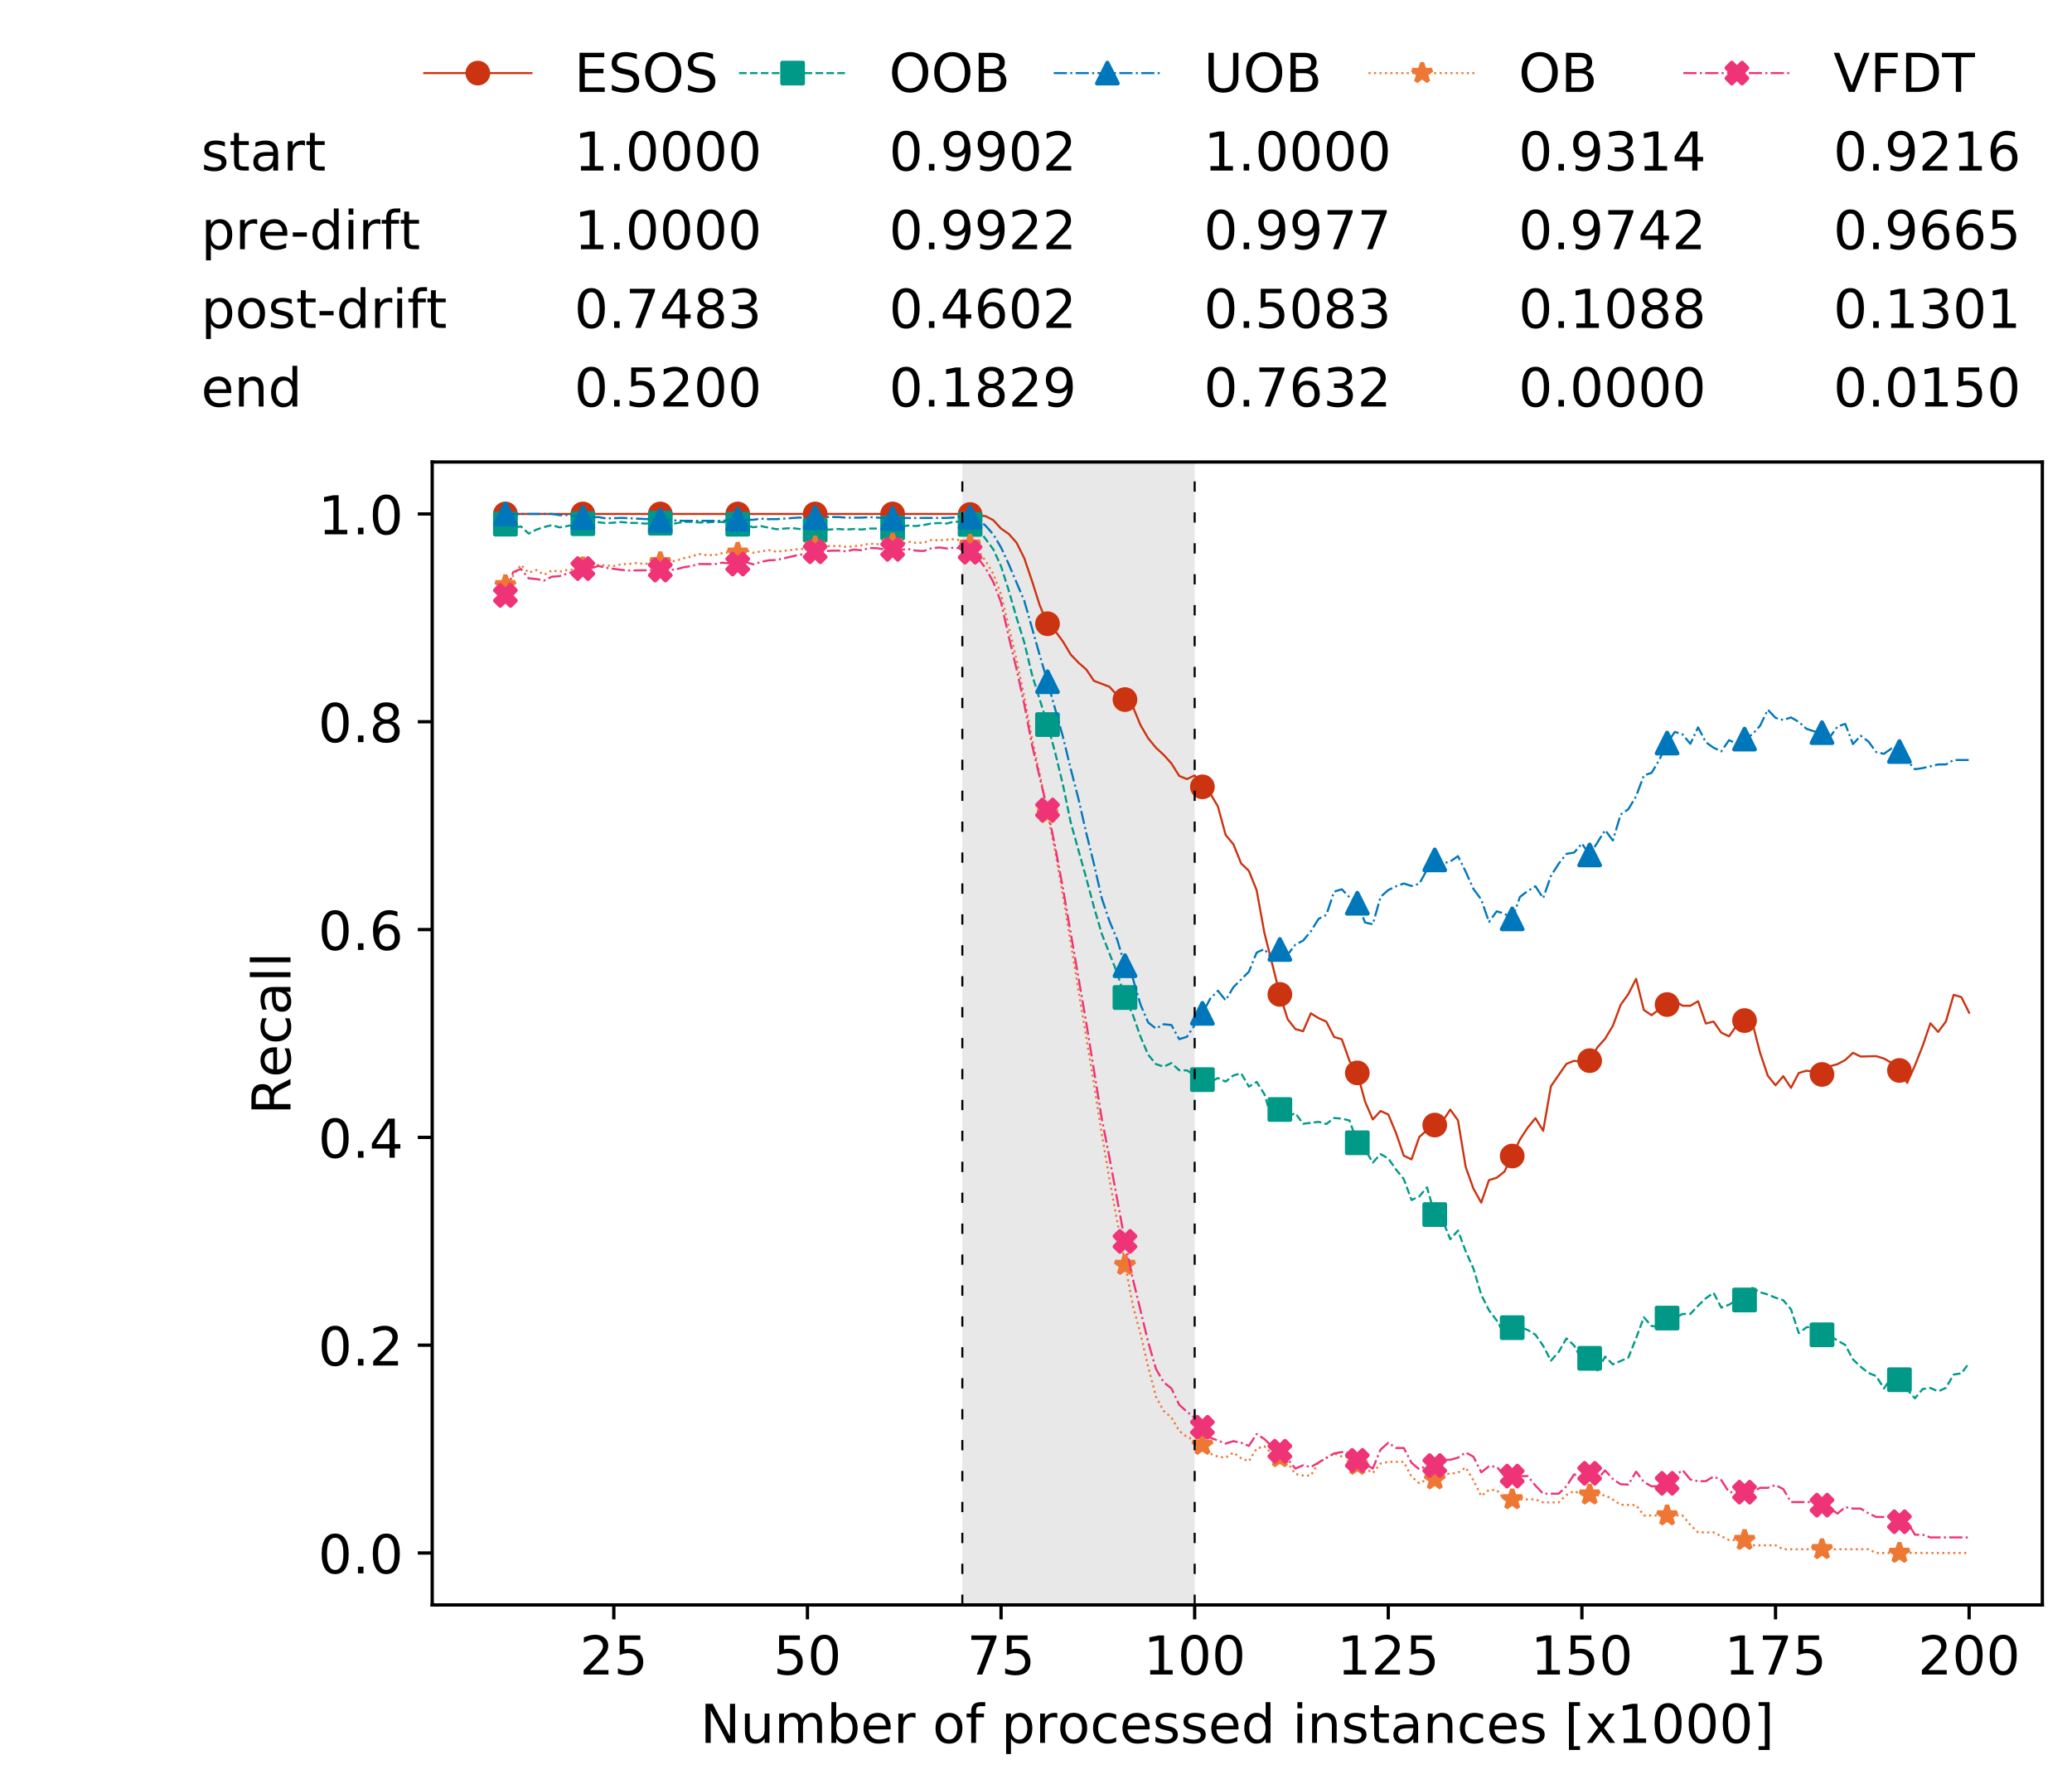 <?xml version="1.0" encoding="utf-8" standalone="no"?>
<!DOCTYPE svg PUBLIC "-//W3C//DTD SVG 1.1//EN"
  "http://www.w3.org/Graphics/SVG/1.1/DTD/svg11.dtd">
<!-- Created with matplotlib (https://matplotlib.org/) -->
<svg height="432.615pt" version="1.1" viewBox="0 0 502.65 432.615" width="502.65pt" xmlns="http://www.w3.org/2000/svg" xmlns:xlink="http://www.w3.org/1999/xlink">
 <defs>
  <style type="text/css">
*{stroke-linecap:butt;stroke-linejoin:round;white-space:pre;}
  </style>
 </defs>
 <g id="figure_1">
  <g id="patch_1">
   <path d="M 0 432.615 
L 502.65 432.615 
L 502.65 0 
L 0 0 
z
" style="fill:#ffffff;"/>
  </g>
  <g id="axes_1">
   <g id="patch_2">
    <path d="M 104.85 389.252 
L 495.45 389.252 
L 495.45 112.052 
L 104.85 112.052 
z
" style="fill:#ffffff;"/>
   </g>
   <g id="patch_3">
    <path clip-path="url(#p38c6cabb77)" d="M 289.817 389.252 
L 289.817 112.052 
L 233.453 112.052 
L 233.453 389.252 
z
" style="fill:#d3d3d3;opacity:0.5;"/>
   </g>
   <g id="matplotlib.axis_1">
    <g id="xtick_1">
     <g id="line2d_1">
      <defs>
       <path d="M 0 0 
L 0 3.5 
" id="m1b651dfa6b" style="stroke:#000000;stroke-width:0.8;"/>
      </defs>
      <g>
       <use style="stroke:#000000;stroke-width:0.8;" x="148.908" xlink:href="#m1b651dfa6b" y="389.252"/>
      </g>
     </g>
     <g id="text_1">
      <!-- 25 -->
      <defs>
       <path d="M 19.188 8.297 
L 53.609 8.297 
L 53.609 0 
L 7.328 0 
L 7.328 8.297 
Q 12.938 14.109 22.625 23.891 
Q 32.328 33.688 34.812 36.531 
Q 39.547 41.844 41.422 45.531 
Q 43.312 49.219 43.312 52.781 
Q 43.312 58.594 39.234 62.25 
Q 35.156 65.922 28.609 65.922 
Q 23.969 65.922 18.812 64.312 
Q 13.672 62.703 7.812 59.422 
L 7.812 69.391 
Q 13.766 71.781 18.938 73 
Q 24.125 74.219 28.422 74.219 
Q 39.75 74.219 46.484 68.547 
Q 53.219 62.891 53.219 53.422 
Q 53.219 48.922 51.531 44.891 
Q 49.859 40.875 45.406 35.406 
Q 44.188 33.984 37.641 27.219 
Q 31.109 20.453 19.188 8.297 
z
" id="DejaVuSans-50"/>
       <path d="M 10.797 72.906 
L 49.516 72.906 
L 49.516 64.594 
L 19.828 64.594 
L 19.828 46.734 
Q 21.969 47.469 24.109 47.828 
Q 26.266 48.188 28.422 48.188 
Q 40.625 48.188 47.75 41.5 
Q 54.891 34.812 54.891 23.391 
Q 54.891 11.625 47.562 5.094 
Q 40.234 -1.422 26.906 -1.422 
Q 22.312 -1.422 17.547 -0.641 
Q 12.797 0.141 7.719 1.703 
L 7.719 11.625 
Q 12.109 9.234 16.797 8.062 
Q 21.484 6.891 26.703 6.891 
Q 35.156 6.891 40.078 11.328 
Q 45.016 15.766 45.016 23.391 
Q 45.016 31 40.078 35.438 
Q 35.156 39.891 26.703 39.891 
Q 22.75 39.891 18.812 39.016 
Q 14.891 38.141 10.797 36.281 
z
" id="DejaVuSans-53"/>
      </defs>
      <g transform="translate(140.636 406.13)scale(0.13 -0.13)">
       <use xlink:href="#DejaVuSans-50"/>
       <use x="63.623" xlink:href="#DejaVuSans-53"/>
      </g>
     </g>
    </g>
    <g id="xtick_2">
     <g id="line2d_2">
      <g>
       <use style="stroke:#000000;stroke-width:0.8;" x="195.877" xlink:href="#m1b651dfa6b" y="389.252"/>
      </g>
     </g>
     <g id="text_2">
      <!-- 50 -->
      <defs>
       <path d="M 31.781 66.406 
Q 24.172 66.406 20.328 58.906 
Q 16.5 51.422 16.5 36.375 
Q 16.5 21.391 20.328 13.891 
Q 24.172 6.391 31.781 6.391 
Q 39.453 6.391 43.281 13.891 
Q 47.125 21.391 47.125 36.375 
Q 47.125 51.422 43.281 58.906 
Q 39.453 66.406 31.781 66.406 
z
M 31.781 74.219 
Q 44.047 74.219 50.516 64.516 
Q 56.984 54.828 56.984 36.375 
Q 56.984 17.969 50.516 8.266 
Q 44.047 -1.422 31.781 -1.422 
Q 19.531 -1.422 13.062 8.266 
Q 6.594 17.969 6.594 36.375 
Q 6.594 54.828 13.062 64.516 
Q 19.531 74.219 31.781 74.219 
z
" id="DejaVuSans-48"/>
      </defs>
      <g transform="translate(187.606 406.13)scale(0.13 -0.13)">
       <use xlink:href="#DejaVuSans-53"/>
       <use x="63.623" xlink:href="#DejaVuSans-48"/>
      </g>
     </g>
    </g>
    <g id="xtick_3">
     <g id="line2d_3">
      <g>
       <use style="stroke:#000000;stroke-width:0.8;" x="242.847" xlink:href="#m1b651dfa6b" y="389.252"/>
      </g>
     </g>
     <g id="text_3">
      <!-- 75 -->
      <defs>
       <path d="M 8.203 72.906 
L 55.078 72.906 
L 55.078 68.703 
L 28.609 0 
L 18.312 0 
L 43.219 64.594 
L 8.203 64.594 
z
" id="DejaVuSans-55"/>
      </defs>
      <g transform="translate(234.576 406.13)scale(0.13 -0.13)">
       <use xlink:href="#DejaVuSans-55"/>
       <use x="63.623" xlink:href="#DejaVuSans-53"/>
      </g>
     </g>
    </g>
    <g id="xtick_4">
     <g id="line2d_4">
      <g>
       <use style="stroke:#000000;stroke-width:0.8;" x="289.817" xlink:href="#m1b651dfa6b" y="389.252"/>
      </g>
     </g>
     <g id="text_4">
      <!-- 100 -->
      <defs>
       <path d="M 12.406 8.297 
L 28.516 8.297 
L 28.516 63.922 
L 10.984 60.406 
L 10.984 69.391 
L 28.422 72.906 
L 38.281 72.906 
L 38.281 8.297 
L 54.391 8.297 
L 54.391 0 
L 12.406 0 
z
" id="DejaVuSans-49"/>
      </defs>
      <g transform="translate(277.41 406.13)scale(0.13 -0.13)">
       <use xlink:href="#DejaVuSans-49"/>
       <use x="63.623" xlink:href="#DejaVuSans-48"/>
       <use x="127.246" xlink:href="#DejaVuSans-48"/>
      </g>
     </g>
    </g>
    <g id="xtick_5">
     <g id="line2d_5">
      <g>
       <use style="stroke:#000000;stroke-width:0.8;" x="336.786" xlink:href="#m1b651dfa6b" y="389.252"/>
      </g>
     </g>
     <g id="text_5">
      <!-- 125 -->
      <g transform="translate(324.379 406.13)scale(0.13 -0.13)">
       <use xlink:href="#DejaVuSans-49"/>
       <use x="63.623" xlink:href="#DejaVuSans-50"/>
       <use x="127.246" xlink:href="#DejaVuSans-53"/>
      </g>
     </g>
    </g>
    <g id="xtick_6">
     <g id="line2d_6">
      <g>
       <use style="stroke:#000000;stroke-width:0.8;" x="383.756" xlink:href="#m1b651dfa6b" y="389.252"/>
      </g>
     </g>
     <g id="text_6">
      <!-- 150 -->
      <g transform="translate(371.349 406.13)scale(0.13 -0.13)">
       <use xlink:href="#DejaVuSans-49"/>
       <use x="63.623" xlink:href="#DejaVuSans-53"/>
       <use x="127.246" xlink:href="#DejaVuSans-48"/>
      </g>
     </g>
    </g>
    <g id="xtick_7">
     <g id="line2d_7">
      <g>
       <use style="stroke:#000000;stroke-width:0.8;" x="430.726" xlink:href="#m1b651dfa6b" y="389.252"/>
      </g>
     </g>
     <g id="text_7">
      <!-- 175 -->
      <g transform="translate(418.319 406.13)scale(0.13 -0.13)">
       <use xlink:href="#DejaVuSans-49"/>
       <use x="63.623" xlink:href="#DejaVuSans-55"/>
       <use x="127.246" xlink:href="#DejaVuSans-53"/>
      </g>
     </g>
    </g>
    <g id="xtick_8">
     <g id="line2d_8">
      <g>
       <use style="stroke:#000000;stroke-width:0.8;" x="477.695" xlink:href="#m1b651dfa6b" y="389.252"/>
      </g>
     </g>
     <g id="text_8">
      <!-- 200 -->
      <g transform="translate(465.289 406.13)scale(0.13 -0.13)">
       <use xlink:href="#DejaVuSans-50"/>
       <use x="63.623" xlink:href="#DejaVuSans-48"/>
       <use x="127.246" xlink:href="#DejaVuSans-48"/>
      </g>
     </g>
    </g>
    <g id="text_9">
     <!-- Number of processed instances [x1000] -->
     <defs>
      <path d="M 9.812 72.906 
L 23.094 72.906 
L 55.422 11.922 
L 55.422 72.906 
L 64.984 72.906 
L 64.984 0 
L 51.703 0 
L 19.391 60.984 
L 19.391 0 
L 9.812 0 
z
" id="DejaVuSans-78"/>
      <path d="M 8.5 21.578 
L 8.5 54.688 
L 17.484 54.688 
L 17.484 21.922 
Q 17.484 14.156 20.5 10.266 
Q 23.531 6.391 29.594 6.391 
Q 36.859 6.391 41.078 11.031 
Q 45.312 15.672 45.312 23.688 
L 45.312 54.688 
L 54.297 54.688 
L 54.297 0 
L 45.312 0 
L 45.312 8.406 
Q 42.047 3.422 37.719 1 
Q 33.406 -1.422 27.688 -1.422 
Q 18.266 -1.422 13.375 4.438 
Q 8.5 10.297 8.5 21.578 
z
M 31.109 56 
z
" id="DejaVuSans-117"/>
      <path d="M 52 44.188 
Q 55.375 50.25 60.062 53.125 
Q 64.75 56 71.094 56 
Q 79.641 56 84.281 50.016 
Q 88.922 44.047 88.922 33.016 
L 88.922 0 
L 79.891 0 
L 79.891 32.719 
Q 79.891 40.578 77.094 44.375 
Q 74.312 48.188 68.609 48.188 
Q 61.625 48.188 57.562 43.547 
Q 53.516 38.922 53.516 30.906 
L 53.516 0 
L 44.484 0 
L 44.484 32.719 
Q 44.484 40.625 41.703 44.406 
Q 38.922 48.188 33.109 48.188 
Q 26.219 48.188 22.156 43.531 
Q 18.109 38.875 18.109 30.906 
L 18.109 0 
L 9.078 0 
L 9.078 54.688 
L 18.109 54.688 
L 18.109 46.188 
Q 21.188 51.219 25.484 53.609 
Q 29.781 56 35.688 56 
Q 41.656 56 45.828 52.969 
Q 50 49.953 52 44.188 
z
" id="DejaVuSans-109"/>
      <path d="M 48.688 27.297 
Q 48.688 37.203 44.609 42.844 
Q 40.531 48.484 33.406 48.484 
Q 26.266 48.484 22.188 42.844 
Q 18.109 37.203 18.109 27.297 
Q 18.109 17.391 22.188 11.75 
Q 26.266 6.109 33.406 6.109 
Q 40.531 6.109 44.609 11.75 
Q 48.688 17.391 48.688 27.297 
z
M 18.109 46.391 
Q 20.953 51.266 25.266 53.625 
Q 29.594 56 35.594 56 
Q 45.562 56 51.781 48.094 
Q 58.016 40.188 58.016 27.297 
Q 58.016 14.406 51.781 6.484 
Q 45.562 -1.422 35.594 -1.422 
Q 29.594 -1.422 25.266 0.953 
Q 20.953 3.328 18.109 8.203 
L 18.109 0 
L 9.078 0 
L 9.078 75.984 
L 18.109 75.984 
z
" id="DejaVuSans-98"/>
      <path d="M 56.203 29.594 
L 56.203 25.203 
L 14.891 25.203 
Q 15.484 15.922 20.484 11.062 
Q 25.484 6.203 34.422 6.203 
Q 39.594 6.203 44.453 7.469 
Q 49.312 8.734 54.109 11.281 
L 54.109 2.781 
Q 49.266 0.734 44.188 -0.344 
Q 39.109 -1.422 33.891 -1.422 
Q 20.797 -1.422 13.156 6.188 
Q 5.516 13.812 5.516 26.812 
Q 5.516 40.234 12.766 48.109 
Q 20.016 56 32.328 56 
Q 43.359 56 49.781 48.891 
Q 56.203 41.797 56.203 29.594 
z
M 47.219 32.234 
Q 47.125 39.594 43.094 43.984 
Q 39.062 48.391 32.422 48.391 
Q 24.906 48.391 20.391 44.141 
Q 15.875 39.891 15.188 32.172 
z
" id="DejaVuSans-101"/>
      <path d="M 41.109 46.297 
Q 39.594 47.172 37.812 47.578 
Q 36.031 48 33.891 48 
Q 26.266 48 22.188 43.047 
Q 18.109 38.094 18.109 28.812 
L 18.109 0 
L 9.078 0 
L 9.078 54.688 
L 18.109 54.688 
L 18.109 46.188 
Q 20.953 51.172 25.484 53.578 
Q 30.031 56 36.531 56 
Q 37.453 56 38.578 55.875 
Q 39.703 55.766 41.062 55.516 
z
" id="DejaVuSans-114"/>
      <path id="DejaVuSans-32"/>
      <path d="M 30.609 48.391 
Q 23.391 48.391 19.188 42.75 
Q 14.984 37.109 14.984 27.297 
Q 14.984 17.484 19.156 11.844 
Q 23.344 6.203 30.609 6.203 
Q 37.797 6.203 41.984 11.859 
Q 46.188 17.531 46.188 27.297 
Q 46.188 37.016 41.984 42.703 
Q 37.797 48.391 30.609 48.391 
z
M 30.609 56 
Q 42.328 56 49.016 48.375 
Q 55.719 40.766 55.719 27.297 
Q 55.719 13.875 49.016 6.219 
Q 42.328 -1.422 30.609 -1.422 
Q 18.844 -1.422 12.172 6.219 
Q 5.516 13.875 5.516 27.297 
Q 5.516 40.766 12.172 48.375 
Q 18.844 56 30.609 56 
z
" id="DejaVuSans-111"/>
      <path d="M 37.109 75.984 
L 37.109 68.5 
L 28.516 68.5 
Q 23.688 68.5 21.797 66.547 
Q 19.922 64.594 19.922 59.516 
L 19.922 54.688 
L 34.719 54.688 
L 34.719 47.703 
L 19.922 47.703 
L 19.922 0 
L 10.891 0 
L 10.891 47.703 
L 2.297 47.703 
L 2.297 54.688 
L 10.891 54.688 
L 10.891 58.5 
Q 10.891 67.625 15.141 71.797 
Q 19.391 75.984 28.609 75.984 
z
" id="DejaVuSans-102"/>
      <path d="M 18.109 8.203 
L 18.109 -20.797 
L 9.078 -20.797 
L 9.078 54.688 
L 18.109 54.688 
L 18.109 46.391 
Q 20.953 51.266 25.266 53.625 
Q 29.594 56 35.594 56 
Q 45.562 56 51.781 48.094 
Q 58.016 40.188 58.016 27.297 
Q 58.016 14.406 51.781 6.484 
Q 45.562 -1.422 35.594 -1.422 
Q 29.594 -1.422 25.266 0.953 
Q 20.953 3.328 18.109 8.203 
z
M 48.688 27.297 
Q 48.688 37.203 44.609 42.844 
Q 40.531 48.484 33.406 48.484 
Q 26.266 48.484 22.188 42.844 
Q 18.109 37.203 18.109 27.297 
Q 18.109 17.391 22.188 11.75 
Q 26.266 6.109 33.406 6.109 
Q 40.531 6.109 44.609 11.75 
Q 48.688 17.391 48.688 27.297 
z
" id="DejaVuSans-112"/>
      <path d="M 48.781 52.594 
L 48.781 44.188 
Q 44.969 46.297 41.141 47.344 
Q 37.312 48.391 33.406 48.391 
Q 24.656 48.391 19.812 42.844 
Q 14.984 37.312 14.984 27.297 
Q 14.984 17.281 19.812 11.734 
Q 24.656 6.203 33.406 6.203 
Q 37.312 6.203 41.141 7.25 
Q 44.969 8.297 48.781 10.406 
L 48.781 2.094 
Q 45.016 0.344 40.984 -0.531 
Q 36.969 -1.422 32.422 -1.422 
Q 20.062 -1.422 12.781 6.344 
Q 5.516 14.109 5.516 27.297 
Q 5.516 40.672 12.859 48.328 
Q 20.219 56 33.016 56 
Q 37.156 56 41.109 55.141 
Q 45.062 54.297 48.781 52.594 
z
" id="DejaVuSans-99"/>
      <path d="M 44.281 53.078 
L 44.281 44.578 
Q 40.484 46.531 36.375 47.5 
Q 32.281 48.484 27.875 48.484 
Q 21.188 48.484 17.844 46.438 
Q 14.5 44.391 14.5 40.281 
Q 14.5 37.156 16.891 35.375 
Q 19.281 33.594 26.516 31.984 
L 29.594 31.297 
Q 39.156 29.25 43.188 25.516 
Q 47.219 21.781 47.219 15.094 
Q 47.219 7.469 41.188 3.016 
Q 35.156 -1.422 24.609 -1.422 
Q 20.219 -1.422 15.453 -0.562 
Q 10.688 0.297 5.422 2 
L 5.422 11.281 
Q 10.406 8.688 15.234 7.391 
Q 20.062 6.109 24.812 6.109 
Q 31.156 6.109 34.562 8.281 
Q 37.984 10.453 37.984 14.406 
Q 37.984 18.062 35.516 20.016 
Q 33.062 21.969 24.703 23.781 
L 21.578 24.516 
Q 13.234 26.266 9.516 29.906 
Q 5.812 33.547 5.812 39.891 
Q 5.812 47.609 11.281 51.797 
Q 16.75 56 26.812 56 
Q 31.781 56 36.172 55.266 
Q 40.578 54.547 44.281 53.078 
z
" id="DejaVuSans-115"/>
      <path d="M 45.406 46.391 
L 45.406 75.984 
L 54.391 75.984 
L 54.391 0 
L 45.406 0 
L 45.406 8.203 
Q 42.578 3.328 38.25 0.953 
Q 33.938 -1.422 27.875 -1.422 
Q 17.969 -1.422 11.734 6.484 
Q 5.516 14.406 5.516 27.297 
Q 5.516 40.188 11.734 48.094 
Q 17.969 56 27.875 56 
Q 33.938 56 38.25 53.625 
Q 42.578 51.266 45.406 46.391 
z
M 14.797 27.297 
Q 14.797 17.391 18.875 11.75 
Q 22.953 6.109 30.078 6.109 
Q 37.203 6.109 41.297 11.75 
Q 45.406 17.391 45.406 27.297 
Q 45.406 37.203 41.297 42.844 
Q 37.203 48.484 30.078 48.484 
Q 22.953 48.484 18.875 42.844 
Q 14.797 37.203 14.797 27.297 
z
" id="DejaVuSans-100"/>
      <path d="M 9.422 54.688 
L 18.406 54.688 
L 18.406 0 
L 9.422 0 
z
M 9.422 75.984 
L 18.406 75.984 
L 18.406 64.594 
L 9.422 64.594 
z
" id="DejaVuSans-105"/>
      <path d="M 54.891 33.016 
L 54.891 0 
L 45.906 0 
L 45.906 32.719 
Q 45.906 40.484 42.875 44.328 
Q 39.844 48.188 33.797 48.188 
Q 26.516 48.188 22.312 43.547 
Q 18.109 38.922 18.109 30.906 
L 18.109 0 
L 9.078 0 
L 9.078 54.688 
L 18.109 54.688 
L 18.109 46.188 
Q 21.344 51.125 25.703 53.562 
Q 30.078 56 35.797 56 
Q 45.219 56 50.047 50.172 
Q 54.891 44.344 54.891 33.016 
z
" id="DejaVuSans-110"/>
      <path d="M 18.312 70.219 
L 18.312 54.688 
L 36.812 54.688 
L 36.812 47.703 
L 18.312 47.703 
L 18.312 18.016 
Q 18.312 11.328 20.141 9.422 
Q 21.969 7.516 27.594 7.516 
L 36.812 7.516 
L 36.812 0 
L 27.594 0 
Q 17.188 0 13.234 3.875 
Q 9.281 7.766 9.281 18.016 
L 9.281 47.703 
L 2.688 47.703 
L 2.688 54.688 
L 9.281 54.688 
L 9.281 70.219 
z
" id="DejaVuSans-116"/>
      <path d="M 34.281 27.484 
Q 23.391 27.484 19.188 25 
Q 14.984 22.516 14.984 16.5 
Q 14.984 11.719 18.141 8.906 
Q 21.297 6.109 26.703 6.109 
Q 34.188 6.109 38.703 11.406 
Q 43.219 16.703 43.219 25.484 
L 43.219 27.484 
z
M 52.203 31.203 
L 52.203 0 
L 43.219 0 
L 43.219 8.297 
Q 40.141 3.328 35.547 0.953 
Q 30.953 -1.422 24.312 -1.422 
Q 15.922 -1.422 10.953 3.297 
Q 6 8.016 6 15.922 
Q 6 25.141 12.172 29.828 
Q 18.359 34.516 30.609 34.516 
L 43.219 34.516 
L 43.219 35.406 
Q 43.219 41.609 39.141 45 
Q 35.062 48.391 27.688 48.391 
Q 23 48.391 18.547 47.266 
Q 14.109 46.141 10.016 43.891 
L 10.016 52.203 
Q 14.938 54.109 19.578 55.047 
Q 24.219 56 28.609 56 
Q 40.484 56 46.344 49.844 
Q 52.203 43.703 52.203 31.203 
z
" id="DejaVuSans-97"/>
      <path d="M 8.594 75.984 
L 29.297 75.984 
L 29.297 69 
L 17.578 69 
L 17.578 -6.203 
L 29.297 -6.203 
L 29.297 -13.188 
L 8.594 -13.188 
z
" id="DejaVuSans-91"/>
      <path d="M 54.891 54.688 
L 35.109 28.078 
L 55.906 0 
L 45.312 0 
L 29.391 21.484 
L 13.484 0 
L 2.875 0 
L 24.125 28.609 
L 4.688 54.688 
L 15.281 54.688 
L 29.781 35.203 
L 44.281 54.688 
z
" id="DejaVuSans-120"/>
      <path d="M 30.422 75.984 
L 30.422 -13.188 
L 9.719 -13.188 
L 9.719 -6.203 
L 21.391 -6.203 
L 21.391 69 
L 9.719 69 
L 9.719 75.984 
z
" id="DejaVuSans-93"/>
     </defs>
     <g transform="translate(169.881 422.711)scale(0.13 -0.13)">
      <use xlink:href="#DejaVuSans-78"/>
      <use x="74.805" xlink:href="#DejaVuSans-117"/>
      <use x="138.184" xlink:href="#DejaVuSans-109"/>
      <use x="235.596" xlink:href="#DejaVuSans-98"/>
      <use x="299.072" xlink:href="#DejaVuSans-101"/>
      <use x="360.596" xlink:href="#DejaVuSans-114"/>
      <use x="401.709" xlink:href="#DejaVuSans-32"/>
      <use x="433.496" xlink:href="#DejaVuSans-111"/>
      <use x="494.678" xlink:href="#DejaVuSans-102"/>
      <use x="529.883" xlink:href="#DejaVuSans-32"/>
      <use x="561.67" xlink:href="#DejaVuSans-112"/>
      <use x="625.146" xlink:href="#DejaVuSans-114"/>
      <use x="666.229" xlink:href="#DejaVuSans-111"/>
      <use x="727.41" xlink:href="#DejaVuSans-99"/>
      <use x="782.391" xlink:href="#DejaVuSans-101"/>
      <use x="843.914" xlink:href="#DejaVuSans-115"/>
      <use x="896.014" xlink:href="#DejaVuSans-115"/>
      <use x="948.113" xlink:href="#DejaVuSans-101"/>
      <use x="1009.637" xlink:href="#DejaVuSans-100"/>
      <use x="1073.113" xlink:href="#DejaVuSans-32"/>
      <use x="1104.9" xlink:href="#DejaVuSans-105"/>
      <use x="1132.684" xlink:href="#DejaVuSans-110"/>
      <use x="1196.062" xlink:href="#DejaVuSans-115"/>
      <use x="1248.162" xlink:href="#DejaVuSans-116"/>
      <use x="1287.371" xlink:href="#DejaVuSans-97"/>
      <use x="1348.65" xlink:href="#DejaVuSans-110"/>
      <use x="1412.029" xlink:href="#DejaVuSans-99"/>
      <use x="1467.01" xlink:href="#DejaVuSans-101"/>
      <use x="1528.533" xlink:href="#DejaVuSans-115"/>
      <use x="1580.633" xlink:href="#DejaVuSans-32"/>
      <use x="1612.42" xlink:href="#DejaVuSans-91"/>
      <use x="1651.434" xlink:href="#DejaVuSans-120"/>
      <use x="1710.613" xlink:href="#DejaVuSans-49"/>
      <use x="1774.236" xlink:href="#DejaVuSans-48"/>
      <use x="1837.859" xlink:href="#DejaVuSans-48"/>
      <use x="1901.482" xlink:href="#DejaVuSans-48"/>
      <use x="1965.105" xlink:href="#DejaVuSans-93"/>
     </g>
    </g>
   </g>
   <g id="matplotlib.axis_2">
    <g id="ytick_1">
     <g id="line2d_9">
      <defs>
       <path d="M 0 0 
L -3.5 0 
" id="m3ffa2bc8d6" style="stroke:#000000;stroke-width:0.8;"/>
      </defs>
      <g>
       <use style="stroke:#000000;stroke-width:0.8;" x="104.85" xlink:href="#m3ffa2bc8d6" y="376.652"/>
      </g>
     </g>
     <g id="text_10">
      <!-- 0.0 -->
      <defs>
       <path d="M 10.688 12.406 
L 21 12.406 
L 21 0 
L 10.688 0 
z
" id="DejaVuSans-46"/>
      </defs>
      <g transform="translate(77.176 381.591)scale(0.13 -0.13)">
       <use xlink:href="#DejaVuSans-48"/>
       <use x="63.623" xlink:href="#DejaVuSans-46"/>
       <use x="95.41" xlink:href="#DejaVuSans-48"/>
      </g>
     </g>
    </g>
    <g id="ytick_2">
     <g id="line2d_10">
      <g>
       <use style="stroke:#000000;stroke-width:0.8;" x="104.85" xlink:href="#m3ffa2bc8d6" y="326.252"/>
      </g>
     </g>
     <g id="text_11">
      <!-- 0.2 -->
      <g transform="translate(77.176 331.191)scale(0.13 -0.13)">
       <use xlink:href="#DejaVuSans-48"/>
       <use x="63.623" xlink:href="#DejaVuSans-46"/>
       <use x="95.41" xlink:href="#DejaVuSans-50"/>
      </g>
     </g>
    </g>
    <g id="ytick_3">
     <g id="line2d_11">
      <g>
       <use style="stroke:#000000;stroke-width:0.8;" x="104.85" xlink:href="#m3ffa2bc8d6" y="275.852"/>
      </g>
     </g>
     <g id="text_12">
      <!-- 0.4 -->
      <defs>
       <path d="M 37.797 64.312 
L 12.891 25.391 
L 37.797 25.391 
z
M 35.203 72.906 
L 47.609 72.906 
L 47.609 25.391 
L 58.016 25.391 
L 58.016 17.188 
L 47.609 17.188 
L 47.609 0 
L 37.797 0 
L 37.797 17.188 
L 4.891 17.188 
L 4.891 26.703 
z
" id="DejaVuSans-52"/>
      </defs>
      <g transform="translate(77.176 280.791)scale(0.13 -0.13)">
       <use xlink:href="#DejaVuSans-48"/>
       <use x="63.623" xlink:href="#DejaVuSans-46"/>
       <use x="95.41" xlink:href="#DejaVuSans-52"/>
      </g>
     </g>
    </g>
    <g id="ytick_4">
     <g id="line2d_12">
      <g>
       <use style="stroke:#000000;stroke-width:0.8;" x="104.85" xlink:href="#m3ffa2bc8d6" y="225.452"/>
      </g>
     </g>
     <g id="text_13">
      <!-- 0.6 -->
      <defs>
       <path d="M 33.016 40.375 
Q 26.375 40.375 22.484 35.828 
Q 18.609 31.297 18.609 23.391 
Q 18.609 15.531 22.484 10.953 
Q 26.375 6.391 33.016 6.391 
Q 39.656 6.391 43.531 10.953 
Q 47.406 15.531 47.406 23.391 
Q 47.406 31.297 43.531 35.828 
Q 39.656 40.375 33.016 40.375 
z
M 52.594 71.297 
L 52.594 62.312 
Q 48.875 64.062 45.094 64.984 
Q 41.312 65.922 37.594 65.922 
Q 27.828 65.922 22.672 59.328 
Q 17.531 52.734 16.797 39.406 
Q 19.672 43.656 24.016 45.922 
Q 28.375 48.188 33.594 48.188 
Q 44.578 48.188 50.953 41.516 
Q 57.328 34.859 57.328 23.391 
Q 57.328 12.156 50.688 5.359 
Q 44.047 -1.422 33.016 -1.422 
Q 20.359 -1.422 13.672 8.266 
Q 6.984 17.969 6.984 36.375 
Q 6.984 53.656 15.188 63.938 
Q 23.391 74.219 37.203 74.219 
Q 40.922 74.219 44.703 73.484 
Q 48.484 72.75 52.594 71.297 
z
" id="DejaVuSans-54"/>
      </defs>
      <g transform="translate(77.176 230.391)scale(0.13 -0.13)">
       <use xlink:href="#DejaVuSans-48"/>
       <use x="63.623" xlink:href="#DejaVuSans-46"/>
       <use x="95.41" xlink:href="#DejaVuSans-54"/>
      </g>
     </g>
    </g>
    <g id="ytick_5">
     <g id="line2d_13">
      <g>
       <use style="stroke:#000000;stroke-width:0.8;" x="104.85" xlink:href="#m3ffa2bc8d6" y="175.052"/>
      </g>
     </g>
     <g id="text_14">
      <!-- 0.8 -->
      <defs>
       <path d="M 31.781 34.625 
Q 24.75 34.625 20.719 30.859 
Q 16.703 27.094 16.703 20.516 
Q 16.703 13.922 20.719 10.156 
Q 24.75 6.391 31.781 6.391 
Q 38.812 6.391 42.859 10.172 
Q 46.922 13.969 46.922 20.516 
Q 46.922 27.094 42.891 30.859 
Q 38.875 34.625 31.781 34.625 
z
M 21.922 38.812 
Q 15.578 40.375 12.031 44.719 
Q 8.5 49.078 8.5 55.328 
Q 8.5 64.062 14.719 69.141 
Q 20.953 74.219 31.781 74.219 
Q 42.672 74.219 48.875 69.141 
Q 55.078 64.062 55.078 55.328 
Q 55.078 49.078 51.531 44.719 
Q 48 40.375 41.703 38.812 
Q 48.828 37.156 52.797 32.312 
Q 56.781 27.484 56.781 20.516 
Q 56.781 9.906 50.312 4.234 
Q 43.844 -1.422 31.781 -1.422 
Q 19.734 -1.422 13.25 4.234 
Q 6.781 9.906 6.781 20.516 
Q 6.781 27.484 10.781 32.312 
Q 14.797 37.156 21.922 38.812 
z
M 18.312 54.391 
Q 18.312 48.734 21.844 45.562 
Q 25.391 42.391 31.781 42.391 
Q 38.141 42.391 41.719 45.562 
Q 45.312 48.734 45.312 54.391 
Q 45.312 60.062 41.719 63.234 
Q 38.141 66.406 31.781 66.406 
Q 25.391 66.406 21.844 63.234 
Q 18.312 60.062 18.312 54.391 
z
" id="DejaVuSans-56"/>
      </defs>
      <g transform="translate(77.176 179.991)scale(0.13 -0.13)">
       <use xlink:href="#DejaVuSans-48"/>
       <use x="63.623" xlink:href="#DejaVuSans-46"/>
       <use x="95.41" xlink:href="#DejaVuSans-56"/>
      </g>
     </g>
    </g>
    <g id="ytick_6">
     <g id="line2d_14">
      <g>
       <use style="stroke:#000000;stroke-width:0.8;" x="104.85" xlink:href="#m3ffa2bc8d6" y="124.652"/>
      </g>
     </g>
     <g id="text_15">
      <!-- 1.0 -->
      <g transform="translate(77.176 129.591)scale(0.13 -0.13)">
       <use xlink:href="#DejaVuSans-49"/>
       <use x="63.623" xlink:href="#DejaVuSans-46"/>
       <use x="95.41" xlink:href="#DejaVuSans-48"/>
      </g>
     </g>
    </g>
    <g id="text_16">
     <!-- Recall -->
     <defs>
      <path d="M 44.391 34.188 
Q 47.562 33.109 50.562 29.594 
Q 53.562 26.078 56.594 19.922 
L 66.609 0 
L 56 0 
L 46.688 18.703 
Q 43.062 26.031 39.672 28.422 
Q 36.281 30.812 30.422 30.812 
L 19.672 30.812 
L 19.672 0 
L 9.812 0 
L 9.812 72.906 
L 32.078 72.906 
Q 44.578 72.906 50.734 67.672 
Q 56.891 62.453 56.891 51.906 
Q 56.891 45.016 53.688 40.469 
Q 50.484 35.938 44.391 34.188 
z
M 19.672 64.797 
L 19.672 38.922 
L 32.078 38.922 
Q 39.203 38.922 42.844 42.219 
Q 46.484 45.516 46.484 51.906 
Q 46.484 58.297 42.844 61.547 
Q 39.203 64.797 32.078 64.797 
z
" id="DejaVuSans-82"/>
      <path d="M 9.422 75.984 
L 18.406 75.984 
L 18.406 0 
L 9.422 0 
z
" id="DejaVuSans-108"/>
     </defs>
     <g transform="translate(70.472 270.333)rotate(-90)scale(0.13 -0.13)">
      <use xlink:href="#DejaVuSans-82"/>
      <use x="69.42" xlink:href="#DejaVuSans-101"/>
      <use x="130.943" xlink:href="#DejaVuSans-99"/>
      <use x="185.924" xlink:href="#DejaVuSans-97"/>
      <use x="247.203" xlink:href="#DejaVuSans-108"/>
      <use x="274.986" xlink:href="#DejaVuSans-108"/>
     </g>
    </g>
   </g>
   <g id="line2d_15"/>
   <g id="line2d_16"/>
   <g id="line2d_17"/>
   <g id="line2d_18"/>
   <g id="line2d_19"/>
   <g id="line2d_20">
    <path clip-path="url(#p38c6cabb77)" d="M 122.605 124.652 
L 233.453 124.652 
L 239.089 125.175 
L 240.968 126.157 
L 242.847 128.205 
L 244.726 129.502 
L 246.605 131.625 
L 248.483 135.386 
L 250.362 140.923 
L 252.241 146.841 
L 254.12 151.278 
L 255.998 153.049 
L 257.877 155.616 
L 259.756 158.766 
L 261.635 160.721 
L 263.514 162.365 
L 265.392 165.137 
L 269.15 166.564 
L 271.029 168.664 
L 272.908 169.671 
L 274.786 171.311 
L 276.665 175.842 
L 278.544 179.061 
L 280.423 181.358 
L 282.302 183.085 
L 284.18 185.161 
L 286.059 188.185 
L 287.938 188.948 
L 289.817 188.07 
L 291.695 190.833 
L 293.574 192.422 
L 295.453 195.582 
L 297.332 202.512 
L 299.211 204.757 
L 301.089 209.414 
L 302.968 211.223 
L 304.847 215.896 
L 306.726 226.221 
L 310.483 241.176 
L 312.362 247.161 
L 314.241 249.582 
L 316.12 250.107 
L 317.998 245.762 
L 319.877 246.938 
L 321.756 247.778 
L 323.635 251.493 
L 325.514 252.066 
L 327.392 257.335 
L 329.271 260.215 
L 331.15 267.164 
L 333.029 271.517 
L 334.908 269.455 
L 336.786 270.295 
L 338.665 274.795 
L 340.544 280.293 
L 342.423 281.193 
L 344.302 275.768 
L 346.18 274.068 
L 348.059 272.868 
L 349.938 271.993 
L 351.817 269.106 
L 353.695 271.731 
L 355.574 283.071 
L 357.453 288.321 
L 359.332 291.681 
L 361.211 286.221 
L 363.089 285.648 
L 364.968 284.159 
L 368.726 276.37 
L 370.605 273.49 
L 372.483 271.199 
L 374.362 274.259 
L 376.241 263.459 
L 379.998 258.029 
L 381.877 257.275 
L 383.756 257.575 
L 385.635 257.248 
L 387.514 254.028 
L 389.392 251.928 
L 391.271 248.778 
L 393.15 243.738 
L 395.029 241.073 
L 396.908 237.398 
L 398.786 244.958 
L 400.665 246.218 
L 402.544 244.748 
L 404.423 243.636 
L 406.302 242.736 
L 408.18 243.936 
L 410.059 243.936 
L 411.938 242.836 
L 413.817 248.236 
L 415.695 247.759 
L 417.574 250.459 
L 419.453 251.34 
L 421.332 248.667 
L 423.211 247.521 
L 425.089 247.941 
L 426.968 255.291 
L 428.847 260.891 
L 430.726 263.213 
L 432.605 261.01 
L 434.483 263.845 
L 436.362 260.245 
L 438.241 259.685 
L 440.12 259.895 
L 441.998 260.587 
L 443.877 258.623 
L 445.756 258.098 
L 447.635 257.096 
L 449.514 255.346 
L 451.392 256.246 
L 455.15 256.157 
L 457.029 256.73 
L 458.908 257.788 
L 460.786 259.62 
L 462.665 262.62 
L 464.544 258.42 
L 466.423 253.66 
L 468.302 248.189 
L 470.18 250.278 
L 472.059 247.758 
L 473.938 241.278 
L 475.817 241.838 
L 477.695 245.618 
L 477.695 245.618 
" style="fill:none;stroke:#cc3311;stroke-linecap:square;stroke-width:0.5;"/>
    <defs>
     <path d="M 0 2.5 
C 0.663 2.5 1.299 2.237 1.768 1.768 
C 2.237 1.299 2.5 0.663 2.5 0 
C 2.5 -0.663 2.237 -1.299 1.768 -1.768 
C 1.299 -2.237 0.663 -2.5 0 -2.5 
C -0.663 -2.5 -1.299 -2.237 -1.768 -1.768 
C -2.237 -1.299 -2.5 -0.663 -2.5 0 
C -2.5 0.663 -2.237 1.299 -1.768 1.768 
C -1.299 2.237 -0.663 2.5 0 2.5 
z
" id="m5f5c755304" style="stroke:#cc3311;"/>
    </defs>
    <g clip-path="url(#p38c6cabb77)">
     <use style="fill:#cc3311;stroke:#cc3311;" x="122.605" xlink:href="#m5f5c755304" y="124.652"/>
     <use style="fill:#cc3311;stroke:#cc3311;" x="141.392" xlink:href="#m5f5c755304" y="124.652"/>
     <use style="fill:#cc3311;stroke:#cc3311;" x="160.18" xlink:href="#m5f5c755304" y="124.652"/>
     <use style="fill:#cc3311;stroke:#cc3311;" x="178.968" xlink:href="#m5f5c755304" y="124.652"/>
     <use style="fill:#cc3311;stroke:#cc3311;" x="197.756" xlink:href="#m5f5c755304" y="124.652"/>
     <use style="fill:#cc3311;stroke:#cc3311;" x="216.544" xlink:href="#m5f5c755304" y="124.652"/>
     <use style="fill:#cc3311;stroke:#cc3311;" x="235.332" xlink:href="#m5f5c755304" y="124.79"/>
     <use style="fill:#cc3311;stroke:#cc3311;" x="254.12" xlink:href="#m5f5c755304" y="151.278"/>
     <use style="fill:#cc3311;stroke:#cc3311;" x="272.908" xlink:href="#m5f5c755304" y="169.671"/>
     <use style="fill:#cc3311;stroke:#cc3311;" x="291.695" xlink:href="#m5f5c755304" y="190.833"/>
     <use style="fill:#cc3311;stroke:#cc3311;" x="310.483" xlink:href="#m5f5c755304" y="241.176"/>
     <use style="fill:#cc3311;stroke:#cc3311;" x="329.271" xlink:href="#m5f5c755304" y="260.215"/>
     <use style="fill:#cc3311;stroke:#cc3311;" x="348.059" xlink:href="#m5f5c755304" y="272.868"/>
     <use style="fill:#cc3311;stroke:#cc3311;" x="366.847" xlink:href="#m5f5c755304" y="280.379"/>
     <use style="fill:#cc3311;stroke:#cc3311;" x="385.635" xlink:href="#m5f5c755304" y="257.248"/>
     <use style="fill:#cc3311;stroke:#cc3311;" x="404.423" xlink:href="#m5f5c755304" y="243.636"/>
     <use style="fill:#cc3311;stroke:#cc3311;" x="423.211" xlink:href="#m5f5c755304" y="247.521"/>
     <use style="fill:#cc3311;stroke:#cc3311;" x="441.998" xlink:href="#m5f5c755304" y="260.587"/>
     <use style="fill:#cc3311;stroke:#cc3311;" x="460.786" xlink:href="#m5f5c755304" y="259.62"/>
    </g>
   </g>
   <g id="line2d_21"/>
   <g id="line2d_22"/>
   <g id="line2d_23"/>
   <g id="line2d_24"/>
   <g id="line2d_25">
    <path clip-path="url(#p38c6cabb77)" d="M 122.605 127.122 
L 124.483 128.005 
L 126.362 127.672 
L 128.241 129.412 
L 130.12 128.46 
L 131.998 127.825 
L 133.877 127.372 
L 135.756 127.907 
L 139.514 127.256 
L 145.15 126.655 
L 147.029 126.899 
L 150.786 126.618 
L 152.665 126.818 
L 154.544 126.848 
L 156.423 126.993 
L 158.302 126.875 
L 163.938 126.941 
L 165.817 126.563 
L 167.695 126.563 
L 169.574 126.706 
L 171.453 126.706 
L 173.332 126.59 
L 175.211 126.59 
L 180.847 127.386 
L 182.726 127.88 
L 184.605 127.609 
L 188.362 128.351 
L 192.12 128.06 
L 195.877 128.57 
L 199.635 128.531 
L 203.392 128.297 
L 205.271 128.435 
L 207.15 128.292 
L 209.029 128.424 
L 210.908 128.191 
L 212.786 128.191 
L 214.665 128.342 
L 220.302 127.464 
L 222.18 127.588 
L 224.059 127.342 
L 225.938 126.96 
L 227.817 126.848 
L 229.695 126.968 
L 231.574 126.488 
L 233.453 126.626 
L 235.332 127.183 
L 237.211 128.2 
L 240.968 133.228 
L 242.847 137.342 
L 244.726 143.272 
L 246.605 149.793 
L 248.483 155.811 
L 250.362 163.638 
L 254.12 175.732 
L 255.998 182.623 
L 257.877 190.424 
L 259.756 199.508 
L 263.514 212.975 
L 265.392 220.031 
L 267.271 226.454 
L 271.029 236.038 
L 272.908 241.932 
L 274.786 246.04 
L 276.665 251.399 
L 278.544 255.817 
L 280.423 258.082 
L 282.302 258.705 
L 284.18 257.826 
L 286.059 259.562 
L 287.938 259.609 
L 291.695 261.845 
L 293.574 262.514 
L 295.453 261.453 
L 297.332 262.326 
L 299.211 260.841 
L 301.089 260.293 
L 302.968 263.546 
L 304.847 262.404 
L 306.726 265.379 
L 308.605 271.479 
L 310.483 269.093 
L 312.362 270.825 
L 314.241 269.979 
L 316.12 272.557 
L 319.877 272.087 
L 321.756 272.612 
L 323.635 271.159 
L 325.514 271.302 
L 327.392 271.76 
L 329.271 277.16 
L 331.15 278.764 
L 333.029 281.971 
L 334.908 279.909 
L 336.786 280.959 
L 338.665 283.659 
L 340.544 285.95 
L 342.423 291.05 
L 344.302 290.175 
L 346.18 287.975 
L 348.059 294.575 
L 349.938 295.887 
L 351.817 300.56 
L 353.695 298.46 
L 355.574 303.5 
L 357.453 307.7 
L 359.332 314 
L 361.211 317.78 
L 363.089 320.262 
L 364.968 323.584 
L 366.847 322.009 
L 368.726 321.845 
L 370.605 322.565 
L 372.483 323.71 
L 374.362 326.41 
L 376.241 330.01 
L 378.12 327.91 
L 379.998 324.61 
L 381.877 326.334 
L 383.756 329.934 
L 385.635 329.443 
L 387.514 332.383 
L 389.392 329.023 
L 391.271 330.913 
L 395.029 329.265 
L 396.908 324.54 
L 398.786 319.5 
L 400.665 321.6 
L 402.544 321.81 
L 404.423 319.679 
L 406.302 319.679 
L 408.18 318.679 
L 410.059 318.679 
L 411.938 316.679 
L 413.817 314.879 
L 415.695 313.543 
L 417.574 317.143 
L 419.453 316.438 
L 421.332 315.292 
L 423.211 315.292 
L 425.089 312.352 
L 426.968 313.402 
L 428.847 313.962 
L 430.726 314.736 
L 432.605 315.353 
L 434.483 317.558 
L 436.362 323.318 
L 438.241 321.918 
L 440.12 321.708 
L 441.998 323.734 
L 443.877 323.897 
L 445.756 325.122 
L 447.635 326.196 
L 449.514 329.696 
L 451.392 331.496 
L 453.271 332.994 
L 455.15 333.744 
L 457.029 336.751 
L 458.908 334.019 
L 460.786 334.63 
L 462.665 337.03 
L 464.544 339.13 
L 466.423 336.89 
L 468.302 336.642 
L 470.18 337.45 
L 472.059 336.61 
L 473.938 333.37 
L 475.817 333.09 
L 477.695 330.57 
L 477.695 330.57 
" style="fill:none;stroke:#009988;stroke-dasharray:1.85,0.8;stroke-dashoffset:0;stroke-width:0.5;"/>
    <defs>
     <path d="M -2.5 2.5 
L 2.5 2.5 
L 2.5 -2.5 
L -2.5 -2.5 
z
" id="m02847ed7eb" style="stroke:#009988;stroke-linejoin:miter;"/>
    </defs>
    <g clip-path="url(#p38c6cabb77)">
     <use style="fill:#009988;stroke:#009988;stroke-linejoin:miter;" x="122.605" xlink:href="#m02847ed7eb" y="127.122"/>
     <use style="fill:#009988;stroke:#009988;stroke-linejoin:miter;" x="141.392" xlink:href="#m02847ed7eb" y="127.019"/>
     <use style="fill:#009988;stroke:#009988;stroke-linejoin:miter;" x="160.18" xlink:href="#m02847ed7eb" y="126.886"/>
     <use style="fill:#009988;stroke:#009988;stroke-linejoin:miter;" x="178.968" xlink:href="#m02847ed7eb" y="127.144"/>
     <use style="fill:#009988;stroke:#009988;stroke-linejoin:miter;" x="197.756" xlink:href="#m02847ed7eb" y="128.571"/>
     <use style="fill:#009988;stroke:#009988;stroke-linejoin:miter;" x="216.544" xlink:href="#m02847ed7eb" y="128.068"/>
     <use style="fill:#009988;stroke:#009988;stroke-linejoin:miter;" x="235.332" xlink:href="#m02847ed7eb" y="127.183"/>
     <use style="fill:#009988;stroke:#009988;stroke-linejoin:miter;" x="254.12" xlink:href="#m02847ed7eb" y="175.732"/>
     <use style="fill:#009988;stroke:#009988;stroke-linejoin:miter;" x="272.908" xlink:href="#m02847ed7eb" y="241.932"/>
     <use style="fill:#009988;stroke:#009988;stroke-linejoin:miter;" x="291.695" xlink:href="#m02847ed7eb" y="261.845"/>
     <use style="fill:#009988;stroke:#009988;stroke-linejoin:miter;" x="310.483" xlink:href="#m02847ed7eb" y="269.093"/>
     <use style="fill:#009988;stroke:#009988;stroke-linejoin:miter;" x="329.271" xlink:href="#m02847ed7eb" y="277.16"/>
     <use style="fill:#009988;stroke:#009988;stroke-linejoin:miter;" x="348.059" xlink:href="#m02847ed7eb" y="294.575"/>
     <use style="fill:#009988;stroke:#009988;stroke-linejoin:miter;" x="366.847" xlink:href="#m02847ed7eb" y="322.009"/>
     <use style="fill:#009988;stroke:#009988;stroke-linejoin:miter;" x="385.635" xlink:href="#m02847ed7eb" y="329.443"/>
     <use style="fill:#009988;stroke:#009988;stroke-linejoin:miter;" x="404.423" xlink:href="#m02847ed7eb" y="319.679"/>
     <use style="fill:#009988;stroke:#009988;stroke-linejoin:miter;" x="423.211" xlink:href="#m02847ed7eb" y="315.292"/>
     <use style="fill:#009988;stroke:#009988;stroke-linejoin:miter;" x="441.998" xlink:href="#m02847ed7eb" y="323.734"/>
     <use style="fill:#009988;stroke:#009988;stroke-linejoin:miter;" x="460.786" xlink:href="#m02847ed7eb" y="334.63"/>
    </g>
   </g>
   <g id="line2d_26"/>
   <g id="line2d_27"/>
   <g id="line2d_28"/>
   <g id="line2d_29"/>
   <g id="line2d_30">
    <path clip-path="url(#p38c6cabb77)" d="M 122.605 124.652 
L 133.877 124.652 
L 135.756 124.943 
L 137.635 124.911 
L 139.514 125.153 
L 141.392 125.552 
L 145.15 125.414 
L 147.029 125.747 
L 150.786 125.61 
L 165.817 126.321 
L 175.211 126.321 
L 178.968 125.942 
L 180.847 126.063 
L 182.726 126.063 
L 184.605 125.792 
L 186.483 125.912 
L 188.362 125.912 
L 193.998 125.516 
L 195.877 125.676 
L 199.635 125.407 
L 203.392 125.407 
L 205.271 125.545 
L 209.029 125.545 
L 210.908 125.428 
L 216.544 125.748 
L 218.423 125.627 
L 229.695 125.621 
L 231.574 125.501 
L 233.453 125.224 
L 235.332 125.501 
L 237.211 126 
L 239.089 127.491 
L 240.968 129.618 
L 242.847 132.787 
L 244.726 136.863 
L 248.483 145.719 
L 252.241 158.954 
L 254.12 165.343 
L 257.877 178.767 
L 259.756 186.521 
L 261.635 193.792 
L 263.514 202.01 
L 265.392 209.57 
L 267.271 217.808 
L 269.15 223.408 
L 271.029 227.908 
L 272.908 234.218 
L 274.786 237.184 
L 276.665 243.627 
L 278.544 247.99 
L 280.423 249.462 
L 282.302 248.41 
L 284.18 248.604 
L 286.059 252.033 
L 287.938 251.46 
L 291.695 245.769 
L 293.574 242.239 
L 295.453 240.287 
L 297.332 242.613 
L 299.211 239.427 
L 302.968 235.677 
L 304.847 231.039 
L 306.726 230.164 
L 308.605 232.664 
L 310.483 230.277 
L 312.362 231.537 
L 314.241 229.116 
L 316.12 228.138 
L 317.998 225.879 
L 319.877 222.855 
L 321.756 221.91 
L 323.635 216.256 
L 325.514 215.683 
L 327.392 217.63 
L 329.271 219.07 
L 331.15 223.729 
L 333.029 224.187 
L 334.908 217.543 
L 336.786 215.863 
L 338.665 214.963 
L 340.544 214.276 
L 342.423 214.876 
L 344.302 214.351 
L 346.18 210.951 
L 348.059 208.551 
L 349.938 209.426 
L 351.817 208.953 
L 353.695 207.641 
L 355.574 211.421 
L 357.453 215.621 
L 359.332 218.141 
L 361.211 223.601 
L 363.089 221.024 
L 364.968 221.596 
L 366.847 222.856 
L 368.726 217.538 
L 370.605 216.098 
L 372.483 214.953 
L 374.362 217.833 
L 376.241 212.433 
L 378.12 209.493 
L 379.998 207.093 
L 381.877 206.77 
L 383.756 204.57 
L 385.635 207.351 
L 389.392 201.331 
L 391.271 203.851 
L 393.15 197.551 
L 395.029 196.259 
L 396.908 193.109 
L 398.786 188.069 
L 400.665 187.439 
L 402.544 184.289 
L 404.423 180.213 
L 406.302 177.513 
L 408.18 178.113 
L 410.059 180.404 
L 411.938 176.404 
L 413.817 180.004 
L 415.695 181.34 
L 417.574 182.24 
L 419.453 179.508 
L 421.332 180.399 
L 425.089 178.134 
L 426.968 176.034 
L 428.847 172.114 
L 430.726 174.103 
L 432.605 174.632 
L 434.483 174.002 
L 436.362 175.082 
L 438.241 176.762 
L 440.12 177.392 
L 441.998 177.689 
L 443.877 178.834 
L 445.756 176.209 
L 447.635 175.565 
L 449.514 180.465 
L 451.392 178.44 
L 453.271 179.849 
L 455.15 182.399 
L 457.029 182.829 
L 458.908 181.507 
L 460.786 182.271 
L 464.544 186.571 
L 466.423 186.291 
L 470.18 185.405 
L 472.059 185.405 
L 473.938 184.325 
L 477.695 184.325 
L 477.695 184.325 
" style="fill:none;stroke:#0077bb;stroke-dasharray:3.2,0.8,0.5,0.8;stroke-dashoffset:0;stroke-width:0.5;"/>
    <defs>
     <path d="M 0 -2.5 
L -2.5 2.5 
L 2.5 2.5 
z
" id="mbb4de4f444" style="stroke:#0077bb;stroke-linejoin:miter;"/>
    </defs>
    <g clip-path="url(#p38c6cabb77)">
     <use style="fill:#0077bb;stroke:#0077bb;stroke-linejoin:miter;" x="122.605" xlink:href="#mbb4de4f444" y="124.652"/>
     <use style="fill:#0077bb;stroke:#0077bb;stroke-linejoin:miter;" x="141.392" xlink:href="#mbb4de4f444" y="125.552"/>
     <use style="fill:#0077bb;stroke:#0077bb;stroke-linejoin:miter;" x="160.18" xlink:href="#mbb4de4f444" y="126.185"/>
     <use style="fill:#0077bb;stroke:#0077bb;stroke-linejoin:miter;" x="178.968" xlink:href="#mbb4de4f444" y="125.942"/>
     <use style="fill:#0077bb;stroke:#0077bb;stroke-linejoin:miter;" x="197.756" xlink:href="#mbb4de4f444" y="125.542"/>
     <use style="fill:#0077bb;stroke:#0077bb;stroke-linejoin:miter;" x="216.544" xlink:href="#mbb4de4f444" y="125.748"/>
     <use style="fill:#0077bb;stroke:#0077bb;stroke-linejoin:miter;" x="235.332" xlink:href="#mbb4de4f444" y="125.501"/>
     <use style="fill:#0077bb;stroke:#0077bb;stroke-linejoin:miter;" x="254.12" xlink:href="#mbb4de4f444" y="165.343"/>
     <use style="fill:#0077bb;stroke:#0077bb;stroke-linejoin:miter;" x="272.908" xlink:href="#mbb4de4f444" y="234.218"/>
     <use style="fill:#0077bb;stroke:#0077bb;stroke-linejoin:miter;" x="291.695" xlink:href="#mbb4de4f444" y="245.769"/>
     <use style="fill:#0077bb;stroke:#0077bb;stroke-linejoin:miter;" x="310.483" xlink:href="#mbb4de4f444" y="230.277"/>
     <use style="fill:#0077bb;stroke:#0077bb;stroke-linejoin:miter;" x="329.271" xlink:href="#mbb4de4f444" y="219.07"/>
     <use style="fill:#0077bb;stroke:#0077bb;stroke-linejoin:miter;" x="348.059" xlink:href="#mbb4de4f444" y="208.551"/>
     <use style="fill:#0077bb;stroke:#0077bb;stroke-linejoin:miter;" x="366.847" xlink:href="#mbb4de4f444" y="222.856"/>
     <use style="fill:#0077bb;stroke:#0077bb;stroke-linejoin:miter;" x="385.635" xlink:href="#mbb4de4f444" y="207.351"/>
     <use style="fill:#0077bb;stroke:#0077bb;stroke-linejoin:miter;" x="404.423" xlink:href="#mbb4de4f444" y="180.213"/>
     <use style="fill:#0077bb;stroke:#0077bb;stroke-linejoin:miter;" x="423.211" xlink:href="#mbb4de4f444" y="179.254"/>
     <use style="fill:#0077bb;stroke:#0077bb;stroke-linejoin:miter;" x="441.998" xlink:href="#mbb4de4f444" y="177.689"/>
     <use style="fill:#0077bb;stroke:#0077bb;stroke-linejoin:miter;" x="460.786" xlink:href="#mbb4de4f444" y="182.271"/>
    </g>
   </g>
   <g id="line2d_31"/>
   <g id="line2d_32"/>
   <g id="line2d_33"/>
   <g id="line2d_34"/>
   <g id="line2d_35">
    <path clip-path="url(#p38c6cabb77)" d="M 122.605 141.946 
L 124.483 139.652 
L 126.362 137.007 
L 128.241 138.908 
L 130.12 138.248 
L 131.998 139.411 
L 133.877 138.341 
L 135.756 138.671 
L 137.635 138.201 
L 139.514 138.187 
L 141.392 137.623 
L 143.271 137.802 
L 145.15 137.006 
L 148.908 137.285 
L 150.786 136.841 
L 152.665 136.755 
L 154.544 136.534 
L 156.423 136.819 
L 158.302 136.444 
L 160.18 136.384 
L 163.938 136.029 
L 165.817 135.394 
L 167.695 134.972 
L 169.574 134.373 
L 171.453 134.64 
L 173.332 134.64 
L 175.211 134.15 
L 177.089 133.9 
L 178.968 134.081 
L 180.847 133.446 
L 182.726 134.047 
L 186.483 133.433 
L 188.362 133.792 
L 193.998 133.154 
L 195.877 133.197 
L 197.756 132.529 
L 199.635 132.353 
L 201.514 132.493 
L 203.392 132.363 
L 205.271 132.653 
L 209.029 132.259 
L 210.908 131.853 
L 212.786 131.957 
L 214.665 132.291 
L 216.544 131.872 
L 218.423 131.993 
L 220.302 131.385 
L 222.18 131.652 
L 224.059 131.63 
L 225.938 130.994 
L 227.817 131.054 
L 231.574 130.75 
L 233.453 131.165 
L 235.332 132.137 
L 237.211 133.528 
L 239.089 136.006 
L 240.968 139.209 
L 242.847 144.149 
L 246.605 159.988 
L 248.483 168.981 
L 250.362 179.185 
L 252.241 187.786 
L 255.998 206.645 
L 257.877 217.246 
L 261.635 240.259 
L 265.392 262.935 
L 267.271 274.931 
L 269.15 286.074 
L 274.786 316.533 
L 276.665 323.488 
L 278.544 331.506 
L 280.423 338.751 
L 282.302 342.191 
L 284.18 343.813 
L 286.059 347.01 
L 287.938 348.513 
L 289.817 349.239 
L 291.695 350.456 
L 293.574 352.569 
L 295.453 353.29 
L 297.332 353.532 
L 299.211 352.301 
L 301.089 353.671 
L 302.968 354.427 
L 304.847 351.311 
L 306.726 350.786 
L 308.605 352.586 
L 310.483 353.445 
L 312.362 354.705 
L 314.241 357.505 
L 316.12 357.863 
L 317.998 357.863 
L 319.877 354.671 
L 323.635 352.466 
L 325.514 353.254 
L 327.392 353.483 
L 329.271 355.283 
L 331.15 356.123 
L 333.029 357.268 
L 334.908 354.977 
L 336.786 354.557 
L 340.544 354.557 
L 342.423 358.157 
L 344.302 359.732 
L 346.18 358.832 
L 348.059 358.832 
L 349.938 357.432 
L 351.817 357.432 
L 353.695 357.17 
L 355.574 355.91 
L 357.453 359.06 
L 359.332 362.84 
L 361.211 361.37 
L 363.089 361.37 
L 364.968 363.661 
L 372.483 363.661 
L 374.362 364.381 
L 378.12 364.381 
L 379.998 362.581 
L 381.877 361.612 
L 383.756 362.512 
L 385.635 362.512 
L 387.514 362.652 
L 389.392 362.652 
L 391.271 363.702 
L 393.15 364.962 
L 396.908 365.042 
L 398.786 367.562 
L 408.18 367.562 
L 410.059 369.853 
L 411.938 371.653 
L 415.695 371.653 
L 419.453 373.523 
L 423.211 373.523 
L 425.089 374.783 
L 430.726 374.783 
L 432.605 375.752 
L 453.271 375.752 
L 455.15 376.652 
L 477.695 376.652 
L 477.695 376.652 
" style="fill:none;stroke:#ee7733;stroke-dasharray:0.5,0.825;stroke-dashoffset:0;stroke-width:0.5;"/>
    <defs>
     <path d="M 0 -2.5 
L -0.561 -0.773 
L -2.378 -0.773 
L -0.908 0.295 
L -1.469 2.023 
L -0 0.955 
L 1.469 2.023 
L 0.908 0.295 
L 2.378 -0.773 
L 0.561 -0.773 
z
" id="mb6d775ef42" style="stroke:#ee7733;stroke-linejoin:bevel;"/>
    </defs>
    <g clip-path="url(#p38c6cabb77)">
     <use style="fill:#ee7733;stroke:#ee7733;stroke-linejoin:bevel;" x="122.605" xlink:href="#mb6d775ef42" y="141.946"/>
     <use style="fill:#ee7733;stroke:#ee7733;stroke-linejoin:bevel;" x="141.392" xlink:href="#mb6d775ef42" y="137.623"/>
     <use style="fill:#ee7733;stroke:#ee7733;stroke-linejoin:bevel;" x="160.18" xlink:href="#mb6d775ef42" y="136.384"/>
     <use style="fill:#ee7733;stroke:#ee7733;stroke-linejoin:bevel;" x="178.968" xlink:href="#mb6d775ef42" y="134.081"/>
     <use style="fill:#ee7733;stroke:#ee7733;stroke-linejoin:bevel;" x="197.756" xlink:href="#mb6d775ef42" y="132.529"/>
     <use style="fill:#ee7733;stroke:#ee7733;stroke-linejoin:bevel;" x="216.544" xlink:href="#mb6d775ef42" y="131.872"/>
     <use style="fill:#ee7733;stroke:#ee7733;stroke-linejoin:bevel;" x="235.332" xlink:href="#mb6d775ef42" y="132.137"/>
     <use style="fill:#ee7733;stroke:#ee7733;stroke-linejoin:bevel;" x="254.12" xlink:href="#mb6d775ef42" y="197.241"/>
     <use style="fill:#ee7733;stroke:#ee7733;stroke-linejoin:bevel;" x="272.908" xlink:href="#mb6d775ef42" y="306.815"/>
     <use style="fill:#ee7733;stroke:#ee7733;stroke-linejoin:bevel;" x="291.695" xlink:href="#mb6d775ef42" y="350.456"/>
     <use style="fill:#ee7733;stroke:#ee7733;stroke-linejoin:bevel;" x="310.483" xlink:href="#mb6d775ef42" y="353.445"/>
     <use style="fill:#ee7733;stroke:#ee7733;stroke-linejoin:bevel;" x="329.271" xlink:href="#mb6d775ef42" y="355.283"/>
     <use style="fill:#ee7733;stroke:#ee7733;stroke-linejoin:bevel;" x="348.059" xlink:href="#mb6d775ef42" y="358.832"/>
     <use style="fill:#ee7733;stroke:#ee7733;stroke-linejoin:bevel;" x="366.847" xlink:href="#mb6d775ef42" y="363.661"/>
     <use style="fill:#ee7733;stroke:#ee7733;stroke-linejoin:bevel;" x="385.635" xlink:href="#mb6d775ef42" y="362.512"/>
     <use style="fill:#ee7733;stroke:#ee7733;stroke-linejoin:bevel;" x="404.423" xlink:href="#mb6d775ef42" y="367.562"/>
     <use style="fill:#ee7733;stroke:#ee7733;stroke-linejoin:bevel;" x="423.211" xlink:href="#mb6d775ef42" y="373.523"/>
     <use style="fill:#ee7733;stroke:#ee7733;stroke-linejoin:bevel;" x="441.998" xlink:href="#mb6d775ef42" y="375.752"/>
     <use style="fill:#ee7733;stroke:#ee7733;stroke-linejoin:bevel;" x="460.786" xlink:href="#mb6d775ef42" y="376.652"/>
    </g>
   </g>
   <g id="line2d_36"/>
   <g id="line2d_37"/>
   <g id="line2d_38"/>
   <g id="line2d_39"/>
   <g id="line2d_40">
    <path clip-path="url(#p38c6cabb77)" d="M 122.605 144.417 
L 124.483 138.769 
L 126.362 137.989 
L 128.241 140.268 
L 130.12 140.432 
L 131.998 140.802 
L 133.877 139.879 
L 135.756 139.726 
L 141.392 137.903 
L 143.271 137.849 
L 145.15 137.264 
L 147.029 137.718 
L 150.786 138.219 
L 152.665 138.367 
L 162.059 138.245 
L 163.938 138.11 
L 165.817 137.593 
L 167.695 137.275 
L 169.574 136.805 
L 173.332 136.824 
L 175.211 136.469 
L 178.968 136.808 
L 180.847 136.299 
L 182.726 136.884 
L 184.605 136.285 
L 186.483 135.889 
L 188.362 135.821 
L 193.998 134.532 
L 195.877 134.364 
L 197.756 133.832 
L 199.635 133.772 
L 201.514 133.563 
L 203.392 133.54 
L 205.271 133.729 
L 207.15 133.299 
L 209.029 133.458 
L 210.908 132.895 
L 212.786 132.97 
L 214.665 133.271 
L 216.544 133.238 
L 218.423 133.359 
L 220.302 133.157 
L 222.18 133.548 
L 224.059 133.641 
L 225.938 132.982 
L 227.817 132.777 
L 229.695 133.021 
L 231.574 132.812 
L 233.453 133.089 
L 235.332 133.929 
L 237.211 135.328 
L 239.089 137.793 
L 240.968 141.137 
L 242.847 146.115 
L 244.726 154.453 
L 246.605 162.285 
L 248.483 170.798 
L 250.362 180.708 
L 254.12 196.442 
L 255.998 205.452 
L 257.877 215.523 
L 261.635 237.161 
L 263.514 248.013 
L 267.271 271.238 
L 269.15 280.767 
L 272.908 301.083 
L 274.786 310.047 
L 278.544 325.513 
L 280.423 332.008 
L 282.302 335.262 
L 284.18 336.742 
L 286.059 340.692 
L 287.938 342.386 
L 289.817 343.875 
L 291.695 346.157 
L 293.574 348.664 
L 297.332 350.112 
L 299.211 349.533 
L 301.089 349.916 
L 302.968 350.672 
L 304.847 347.799 
L 306.726 349.024 
L 308.605 350.824 
L 310.483 351.969 
L 312.362 353.859 
L 314.241 356.193 
L 316.12 355.381 
L 317.998 355.816 
L 323.635 352.519 
L 325.514 352.161 
L 327.392 352.39 
L 329.271 354.19 
L 331.15 355.03 
L 333.029 356.175 
L 334.908 351.594 
L 336.786 349.914 
L 338.665 351.174 
L 340.544 351.174 
L 342.423 354.774 
L 344.302 356.349 
L 346.18 355.449 
L 348.059 355.449 
L 349.938 354.049 
L 351.817 354.049 
L 353.695 353.524 
L 355.574 352.264 
L 357.453 353.314 
L 359.332 357.094 
L 361.211 355.624 
L 363.089 355.719 
L 364.968 358.01 
L 370.605 358.01 
L 372.483 360.301 
L 374.362 362.281 
L 378.12 362.281 
L 379.998 360.481 
L 381.877 357.573 
L 383.756 358.473 
L 385.635 357.328 
L 387.514 358.728 
L 389.392 356.628 
L 391.271 358.728 
L 393.15 359.988 
L 395.029 360.069 
L 396.908 356.919 
L 398.786 359.439 
L 400.665 360.489 
L 402.544 360.489 
L 404.423 359.747 
L 406.302 357.947 
L 408.18 356.547 
L 410.059 358.838 
L 411.938 359.238 
L 413.817 359.238 
L 415.695 358.093 
L 417.574 358.993 
L 419.453 361.9 
L 425.089 361.9 
L 426.968 360.85 
L 428.847 360.85 
L 430.726 360.187 
L 432.605 361.157 
L 434.483 364.307 
L 440.12 364.307 
L 443.877 365.702 
L 445.756 367.102 
L 447.635 365.527 
L 449.514 365.877 
L 451.392 365.877 
L 453.271 367.023 
L 455.15 367.923 
L 458.908 367.923 
L 460.786 369.068 
L 462.665 369.068 
L 464.544 372.218 
L 466.423 372.218 
L 468.302 372.881 
L 477.695 372.881 
L 477.695 372.881 
" style="fill:none;stroke:#ee3377;stroke-dasharray:3.2,0.8,0.5,0.8;stroke-dashoffset:0;stroke-width:0.5;"/>
    <defs>
     <path d="M -1.25 2.5 
L 0 1.25 
L 1.25 2.5 
L 2.5 1.25 
L 1.25 0 
L 2.5 -1.25 
L 1.25 -2.5 
L 0 -1.25 
L -1.25 -2.5 
L -2.5 -1.25 
L -1.25 0 
L -2.5 1.25 
z
" id="m552b3af166" style="stroke:#ee3377;stroke-linejoin:miter;"/>
    </defs>
    <g clip-path="url(#p38c6cabb77)">
     <use style="fill:#ee3377;stroke:#ee3377;stroke-linejoin:miter;" x="122.605" xlink:href="#m552b3af166" y="144.417"/>
     <use style="fill:#ee3377;stroke:#ee3377;stroke-linejoin:miter;" x="141.392" xlink:href="#m552b3af166" y="137.903"/>
     <use style="fill:#ee3377;stroke:#ee3377;stroke-linejoin:miter;" x="160.18" xlink:href="#m552b3af166" y="138.262"/>
     <use style="fill:#ee3377;stroke:#ee3377;stroke-linejoin:miter;" x="178.968" xlink:href="#m552b3af166" y="136.808"/>
     <use style="fill:#ee3377;stroke:#ee3377;stroke-linejoin:miter;" x="197.756" xlink:href="#m552b3af166" y="133.832"/>
     <use style="fill:#ee3377;stroke:#ee3377;stroke-linejoin:miter;" x="216.544" xlink:href="#m552b3af166" y="133.238"/>
     <use style="fill:#ee3377;stroke:#ee3377;stroke-linejoin:miter;" x="235.332" xlink:href="#m552b3af166" y="133.929"/>
     <use style="fill:#ee3377;stroke:#ee3377;stroke-linejoin:miter;" x="254.12" xlink:href="#m552b3af166" y="196.442"/>
     <use style="fill:#ee3377;stroke:#ee3377;stroke-linejoin:miter;" x="272.908" xlink:href="#m552b3af166" y="301.083"/>
     <use style="fill:#ee3377;stroke:#ee3377;stroke-linejoin:miter;" x="291.695" xlink:href="#m552b3af166" y="346.157"/>
     <use style="fill:#ee3377;stroke:#ee3377;stroke-linejoin:miter;" x="310.483" xlink:href="#m552b3af166" y="351.969"/>
     <use style="fill:#ee3377;stroke:#ee3377;stroke-linejoin:miter;" x="329.271" xlink:href="#m552b3af166" y="354.19"/>
     <use style="fill:#ee3377;stroke:#ee3377;stroke-linejoin:miter;" x="348.059" xlink:href="#m552b3af166" y="355.449"/>
     <use style="fill:#ee3377;stroke:#ee3377;stroke-linejoin:miter;" x="366.847" xlink:href="#m552b3af166" y="358.01"/>
     <use style="fill:#ee3377;stroke:#ee3377;stroke-linejoin:miter;" x="385.635" xlink:href="#m552b3af166" y="357.328"/>
     <use style="fill:#ee3377;stroke:#ee3377;stroke-linejoin:miter;" x="404.423" xlink:href="#m552b3af166" y="359.747"/>
     <use style="fill:#ee3377;stroke:#ee3377;stroke-linejoin:miter;" x="423.211" xlink:href="#m552b3af166" y="361.9"/>
     <use style="fill:#ee3377;stroke:#ee3377;stroke-linejoin:miter;" x="441.998" xlink:href="#m552b3af166" y="365.048"/>
     <use style="fill:#ee3377;stroke:#ee3377;stroke-linejoin:miter;" x="460.786" xlink:href="#m552b3af166" y="369.068"/>
    </g>
   </g>
   <g id="line2d_41"/>
   <g id="line2d_42"/>
   <g id="line2d_43"/>
   <g id="line2d_44"/>
   <g id="line2d_45">
    <path clip-path="url(#p38c6cabb77)" d="M 233.453 389.252 
L 233.453 112.052 
" style="fill:none;stroke:#000000;stroke-dasharray:2.5,5;stroke-dashoffset:0;stroke-width:0.5;"/>
   </g>
   <g id="line2d_46">
    <path clip-path="url(#p38c6cabb77)" d="M 289.817 389.252 
L 289.817 112.052 
" style="fill:none;stroke:#000000;stroke-dasharray:2.5,5;stroke-dashoffset:0;stroke-width:0.5;"/>
   </g>
   <g id="patch_4">
    <path d="M 104.85 389.252 
L 104.85 112.052 
" style="fill:none;stroke:#000000;stroke-linecap:square;stroke-linejoin:miter;stroke-width:0.8;"/>
   </g>
   <g id="patch_5">
    <path d="M 495.45 389.252 
L 495.45 112.052 
" style="fill:none;stroke:#000000;stroke-linecap:square;stroke-linejoin:miter;stroke-width:0.8;"/>
   </g>
   <g id="patch_6">
    <path d="M 104.85 389.252 
L 495.45 389.252 
" style="fill:none;stroke:#000000;stroke-linecap:square;stroke-linejoin:miter;stroke-width:0.8;"/>
   </g>
   <g id="patch_7">
    <path d="M 104.85 112.052 
L 495.45 112.052 
" style="fill:none;stroke:#000000;stroke-linecap:square;stroke-linejoin:miter;stroke-width:0.8;"/>
   </g>
   <g id="legend_1">
    <g id="line2d_47"/>
    <g id="line2d_48"/>
    <g id="text_17">
     <!--   -->
     <g transform="translate(48.8 22.278)scale(0.13 -0.13)">
      <use xlink:href="#DejaVuSans-32"/>
     </g>
    </g>
    <g id="line2d_49"/>
    <g id="line2d_50"/>
    <g id="text_18">
     <!-- start -->
     <g transform="translate(48.8 41.36)scale(0.13 -0.13)">
      <use xlink:href="#DejaVuSans-115"/>
      <use x="52.1" xlink:href="#DejaVuSans-116"/>
      <use x="91.309" xlink:href="#DejaVuSans-97"/>
      <use x="152.588" xlink:href="#DejaVuSans-114"/>
      <use x="193.701" xlink:href="#DejaVuSans-116"/>
     </g>
    </g>
    <g id="line2d_51"/>
    <g id="line2d_52"/>
    <g id="text_19">
     <!-- pre-dirft -->
     <defs>
      <path d="M 4.891 31.391 
L 31.203 31.391 
L 31.203 23.391 
L 4.891 23.391 
z
" id="DejaVuSans-45"/>
     </defs>
     <g transform="translate(48.8 60.441)scale(0.13 -0.13)">
      <use xlink:href="#DejaVuSans-112"/>
      <use x="63.477" xlink:href="#DejaVuSans-114"/>
      <use x="104.559" xlink:href="#DejaVuSans-101"/>
      <use x="166.082" xlink:href="#DejaVuSans-45"/>
      <use x="202.166" xlink:href="#DejaVuSans-100"/>
      <use x="265.643" xlink:href="#DejaVuSans-105"/>
      <use x="293.426" xlink:href="#DejaVuSans-114"/>
      <use x="334.539" xlink:href="#DejaVuSans-102"/>
      <use x="369.729" xlink:href="#DejaVuSans-116"/>
     </g>
    </g>
    <g id="line2d_53"/>
    <g id="line2d_54"/>
    <g id="text_20">
     <!-- post-drift -->
     <g transform="translate(48.8 79.523)scale(0.13 -0.13)">
      <use xlink:href="#DejaVuSans-112"/>
      <use x="63.477" xlink:href="#DejaVuSans-111"/>
      <use x="124.658" xlink:href="#DejaVuSans-115"/>
      <use x="176.758" xlink:href="#DejaVuSans-116"/>
      <use x="215.967" xlink:href="#DejaVuSans-45"/>
      <use x="252.051" xlink:href="#DejaVuSans-100"/>
      <use x="315.527" xlink:href="#DejaVuSans-114"/>
      <use x="356.641" xlink:href="#DejaVuSans-105"/>
      <use x="384.424" xlink:href="#DejaVuSans-102"/>
      <use x="419.613" xlink:href="#DejaVuSans-116"/>
     </g>
    </g>
    <g id="line2d_55"/>
    <g id="line2d_56"/>
    <g id="text_21">
     <!-- end -->
     <g transform="translate(48.8 98.604)scale(0.13 -0.13)">
      <use xlink:href="#DejaVuSans-101"/>
      <use x="61.523" xlink:href="#DejaVuSans-110"/>
      <use x="124.902" xlink:href="#DejaVuSans-100"/>
     </g>
    </g>
    <g id="line2d_57">
     <path d="M 102.919 17.728 
L 128.919 17.728 
" style="fill:none;stroke:#cc3311;stroke-linecap:square;stroke-width:0.5;"/>
    </g>
    <g id="line2d_58">
     <g>
      <use style="fill:#cc3311;stroke:#cc3311;" x="115.919" xlink:href="#m5f5c755304" y="17.728"/>
     </g>
    </g>
    <g id="text_22">
     <!-- ESOS -->
     <defs>
      <path d="M 9.812 72.906 
L 55.906 72.906 
L 55.906 64.594 
L 19.672 64.594 
L 19.672 43.016 
L 54.391 43.016 
L 54.391 34.719 
L 19.672 34.719 
L 19.672 8.297 
L 56.781 8.297 
L 56.781 0 
L 9.812 0 
z
" id="DejaVuSans-69"/>
      <path d="M 53.516 70.516 
L 53.516 60.891 
Q 47.906 63.578 42.922 64.891 
Q 37.938 66.219 33.297 66.219 
Q 25.25 66.219 20.875 63.094 
Q 16.5 59.969 16.5 54.203 
Q 16.5 49.359 19.406 46.891 
Q 22.312 44.438 30.422 42.922 
L 36.375 41.703 
Q 47.406 39.594 52.656 34.297 
Q 57.906 29 57.906 20.125 
Q 57.906 9.516 50.797 4.047 
Q 43.703 -1.422 29.984 -1.422 
Q 24.812 -1.422 18.969 -0.25 
Q 13.141 0.922 6.891 3.219 
L 6.891 13.375 
Q 12.891 10.016 18.656 8.297 
Q 24.422 6.594 29.984 6.594 
Q 38.422 6.594 43.016 9.906 
Q 47.609 13.234 47.609 19.391 
Q 47.609 24.75 44.312 27.781 
Q 41.016 30.812 33.5 32.328 
L 27.484 33.5 
Q 16.453 35.688 11.516 40.375 
Q 6.594 45.062 6.594 53.422 
Q 6.594 63.094 13.406 68.656 
Q 20.219 74.219 32.172 74.219 
Q 37.312 74.219 42.625 73.281 
Q 47.953 72.359 53.516 70.516 
z
" id="DejaVuSans-83"/>
      <path d="M 39.406 66.219 
Q 28.656 66.219 22.328 58.203 
Q 16.016 50.203 16.016 36.375 
Q 16.016 22.609 22.328 14.594 
Q 28.656 6.594 39.406 6.594 
Q 50.141 6.594 56.422 14.594 
Q 62.703 22.609 62.703 36.375 
Q 62.703 50.203 56.422 58.203 
Q 50.141 66.219 39.406 66.219 
z
M 39.406 74.219 
Q 54.734 74.219 63.906 63.938 
Q 73.094 53.656 73.094 36.375 
Q 73.094 19.141 63.906 8.859 
Q 54.734 -1.422 39.406 -1.422 
Q 24.031 -1.422 14.812 8.828 
Q 5.609 19.094 5.609 36.375 
Q 5.609 53.656 14.812 63.938 
Q 24.031 74.219 39.406 74.219 
z
" id="DejaVuSans-79"/>
     </defs>
     <g transform="translate(139.319 22.278)scale(0.13 -0.13)">
      <use xlink:href="#DejaVuSans-69"/>
      <use x="63.184" xlink:href="#DejaVuSans-83"/>
      <use x="126.66" xlink:href="#DejaVuSans-79"/>
      <use x="205.371" xlink:href="#DejaVuSans-83"/>
     </g>
    </g>
    <g id="line2d_59"/>
    <g id="line2d_60"/>
    <g id="text_23">
     <!-- 1.0000 -->
     <g transform="translate(139.319 41.36)scale(0.13 -0.13)">
      <use xlink:href="#DejaVuSans-49"/>
      <use x="63.623" xlink:href="#DejaVuSans-46"/>
      <use x="95.41" xlink:href="#DejaVuSans-48"/>
      <use x="159.033" xlink:href="#DejaVuSans-48"/>
      <use x="222.656" xlink:href="#DejaVuSans-48"/>
      <use x="286.279" xlink:href="#DejaVuSans-48"/>
     </g>
    </g>
    <g id="line2d_61"/>
    <g id="line2d_62"/>
    <g id="text_24">
     <!-- 1.0000 -->
     <g transform="translate(139.319 60.441)scale(0.13 -0.13)">
      <use xlink:href="#DejaVuSans-49"/>
      <use x="63.623" xlink:href="#DejaVuSans-46"/>
      <use x="95.41" xlink:href="#DejaVuSans-48"/>
      <use x="159.033" xlink:href="#DejaVuSans-48"/>
      <use x="222.656" xlink:href="#DejaVuSans-48"/>
      <use x="286.279" xlink:href="#DejaVuSans-48"/>
     </g>
    </g>
    <g id="line2d_63"/>
    <g id="line2d_64"/>
    <g id="text_25">
     <!-- 0.7483 -->
     <defs>
      <path d="M 40.578 39.312 
Q 47.656 37.797 51.625 33 
Q 55.609 28.219 55.609 21.188 
Q 55.609 10.406 48.188 4.484 
Q 40.766 -1.422 27.094 -1.422 
Q 22.516 -1.422 17.656 -0.516 
Q 12.797 0.391 7.625 2.203 
L 7.625 11.719 
Q 11.719 9.328 16.594 8.109 
Q 21.484 6.891 26.812 6.891 
Q 36.078 6.891 40.938 10.547 
Q 45.797 14.203 45.797 21.188 
Q 45.797 27.641 41.281 31.266 
Q 36.766 34.906 28.719 34.906 
L 20.219 34.906 
L 20.219 43.016 
L 29.109 43.016 
Q 36.375 43.016 40.234 45.922 
Q 44.094 48.828 44.094 54.297 
Q 44.094 59.906 40.109 62.906 
Q 36.141 65.922 28.719 65.922 
Q 24.656 65.922 20.016 65.031 
Q 15.375 64.156 9.812 62.312 
L 9.812 71.094 
Q 15.438 72.656 20.344 73.438 
Q 25.25 74.219 29.594 74.219 
Q 40.828 74.219 47.359 69.109 
Q 53.906 64.016 53.906 55.328 
Q 53.906 49.266 50.438 45.094 
Q 46.969 40.922 40.578 39.312 
z
" id="DejaVuSans-51"/>
     </defs>
     <g transform="translate(139.319 79.523)scale(0.13 -0.13)">
      <use xlink:href="#DejaVuSans-48"/>
      <use x="63.623" xlink:href="#DejaVuSans-46"/>
      <use x="95.41" xlink:href="#DejaVuSans-55"/>
      <use x="159.033" xlink:href="#DejaVuSans-52"/>
      <use x="222.656" xlink:href="#DejaVuSans-56"/>
      <use x="286.279" xlink:href="#DejaVuSans-51"/>
     </g>
    </g>
    <g id="line2d_65"/>
    <g id="line2d_66"/>
    <g id="text_26">
     <!-- 0.5200 -->
     <g transform="translate(139.319 98.604)scale(0.13 -0.13)">
      <use xlink:href="#DejaVuSans-48"/>
      <use x="63.623" xlink:href="#DejaVuSans-46"/>
      <use x="95.41" xlink:href="#DejaVuSans-53"/>
      <use x="159.033" xlink:href="#DejaVuSans-50"/>
      <use x="222.656" xlink:href="#DejaVuSans-48"/>
      <use x="286.279" xlink:href="#DejaVuSans-48"/>
     </g>
    </g>
    <g id="line2d_67">
     <path d="M 179.28 17.728 
L 205.28 17.728 
" style="fill:none;stroke:#009988;stroke-dasharray:1.85,0.8;stroke-dashoffset:0;stroke-width:0.5;"/>
    </g>
    <g id="line2d_68">
     <g>
      <use style="fill:#009988;stroke:#009988;stroke-linejoin:miter;" x="192.28" xlink:href="#m02847ed7eb" y="17.728"/>
     </g>
    </g>
    <g id="text_27">
     <!-- OOB -->
     <defs>
      <path d="M 19.672 34.812 
L 19.672 8.109 
L 35.5 8.109 
Q 43.453 8.109 47.281 11.406 
Q 51.125 14.703 51.125 21.484 
Q 51.125 28.328 47.281 31.562 
Q 43.453 34.812 35.5 34.812 
z
M 19.672 64.797 
L 19.672 42.828 
L 34.281 42.828 
Q 41.5 42.828 45.031 45.531 
Q 48.578 48.25 48.578 53.812 
Q 48.578 59.328 45.031 62.062 
Q 41.5 64.797 34.281 64.797 
z
M 9.812 72.906 
L 35.016 72.906 
Q 46.297 72.906 52.391 68.219 
Q 58.5 63.531 58.5 54.891 
Q 58.5 48.188 55.375 44.234 
Q 52.25 40.281 46.188 39.312 
Q 53.469 37.75 57.5 32.781 
Q 61.531 27.828 61.531 20.406 
Q 61.531 10.641 54.891 5.312 
Q 48.25 0 35.984 0 
L 9.812 0 
z
" id="DejaVuSans-66"/>
     </defs>
     <g transform="translate(215.68 22.278)scale(0.13 -0.13)">
      <use xlink:href="#DejaVuSans-79"/>
      <use x="78.711" xlink:href="#DejaVuSans-79"/>
      <use x="157.422" xlink:href="#DejaVuSans-66"/>
     </g>
    </g>
    <g id="line2d_69"/>
    <g id="line2d_70"/>
    <g id="text_28">
     <!-- 0.9902 -->
     <defs>
      <path d="M 10.984 1.516 
L 10.984 10.5 
Q 14.703 8.734 18.5 7.812 
Q 22.312 6.891 25.984 6.891 
Q 35.75 6.891 40.891 13.453 
Q 46.047 20.016 46.781 33.406 
Q 43.953 29.203 39.594 26.953 
Q 35.25 24.703 29.984 24.703 
Q 19.047 24.703 12.672 31.312 
Q 6.297 37.938 6.297 49.422 
Q 6.297 60.641 12.938 67.422 
Q 19.578 74.219 30.609 74.219 
Q 43.266 74.219 49.922 64.516 
Q 56.594 54.828 56.594 36.375 
Q 56.594 19.141 48.406 8.859 
Q 40.234 -1.422 26.422 -1.422 
Q 22.703 -1.422 18.891 -0.688 
Q 15.094 0.047 10.984 1.516 
z
M 30.609 32.422 
Q 37.25 32.422 41.125 36.953 
Q 45.016 41.5 45.016 49.422 
Q 45.016 57.281 41.125 61.844 
Q 37.25 66.406 30.609 66.406 
Q 23.969 66.406 20.094 61.844 
Q 16.219 57.281 16.219 49.422 
Q 16.219 41.5 20.094 36.953 
Q 23.969 32.422 30.609 32.422 
z
" id="DejaVuSans-57"/>
     </defs>
     <g transform="translate(215.68 41.36)scale(0.13 -0.13)">
      <use xlink:href="#DejaVuSans-48"/>
      <use x="63.623" xlink:href="#DejaVuSans-46"/>
      <use x="95.41" xlink:href="#DejaVuSans-57"/>
      <use x="159.033" xlink:href="#DejaVuSans-57"/>
      <use x="222.656" xlink:href="#DejaVuSans-48"/>
      <use x="286.279" xlink:href="#DejaVuSans-50"/>
     </g>
    </g>
    <g id="line2d_71"/>
    <g id="line2d_72"/>
    <g id="text_29">
     <!-- 0.9922 -->
     <g transform="translate(215.68 60.441)scale(0.13 -0.13)">
      <use xlink:href="#DejaVuSans-48"/>
      <use x="63.623" xlink:href="#DejaVuSans-46"/>
      <use x="95.41" xlink:href="#DejaVuSans-57"/>
      <use x="159.033" xlink:href="#DejaVuSans-57"/>
      <use x="222.656" xlink:href="#DejaVuSans-50"/>
      <use x="286.279" xlink:href="#DejaVuSans-50"/>
     </g>
    </g>
    <g id="line2d_73"/>
    <g id="line2d_74"/>
    <g id="text_30">
     <!-- 0.4602 -->
     <g transform="translate(215.68 79.523)scale(0.13 -0.13)">
      <use xlink:href="#DejaVuSans-48"/>
      <use x="63.623" xlink:href="#DejaVuSans-46"/>
      <use x="95.41" xlink:href="#DejaVuSans-52"/>
      <use x="159.033" xlink:href="#DejaVuSans-54"/>
      <use x="222.656" xlink:href="#DejaVuSans-48"/>
      <use x="286.279" xlink:href="#DejaVuSans-50"/>
     </g>
    </g>
    <g id="line2d_75"/>
    <g id="line2d_76"/>
    <g id="text_31">
     <!-- 0.1829 -->
     <g transform="translate(215.68 98.604)scale(0.13 -0.13)">
      <use xlink:href="#DejaVuSans-48"/>
      <use x="63.623" xlink:href="#DejaVuSans-46"/>
      <use x="95.41" xlink:href="#DejaVuSans-49"/>
      <use x="159.033" xlink:href="#DejaVuSans-56"/>
      <use x="222.656" xlink:href="#DejaVuSans-50"/>
      <use x="286.279" xlink:href="#DejaVuSans-57"/>
     </g>
    </g>
    <g id="line2d_77">
     <path d="M 255.64 17.728 
L 281.64 17.728 
" style="fill:none;stroke:#0077bb;stroke-dasharray:3.2,0.8,0.5,0.8;stroke-dashoffset:0;stroke-width:0.5;"/>
    </g>
    <g id="line2d_78">
     <g>
      <use style="fill:#0077bb;stroke:#0077bb;stroke-linejoin:miter;" x="268.64" xlink:href="#mbb4de4f444" y="17.728"/>
     </g>
    </g>
    <g id="text_32">
     <!-- UOB -->
     <defs>
      <path d="M 8.688 72.906 
L 18.609 72.906 
L 18.609 28.609 
Q 18.609 16.891 22.844 11.734 
Q 27.094 6.594 36.625 6.594 
Q 46.094 6.594 50.344 11.734 
Q 54.594 16.891 54.594 28.609 
L 54.594 72.906 
L 64.5 72.906 
L 64.5 27.391 
Q 64.5 13.141 57.438 5.859 
Q 50.391 -1.422 36.625 -1.422 
Q 22.797 -1.422 15.734 5.859 
Q 8.688 13.141 8.688 27.391 
z
" id="DejaVuSans-85"/>
     </defs>
     <g transform="translate(292.04 22.278)scale(0.13 -0.13)">
      <use xlink:href="#DejaVuSans-85"/>
      <use x="73.193" xlink:href="#DejaVuSans-79"/>
      <use x="151.904" xlink:href="#DejaVuSans-66"/>
     </g>
    </g>
    <g id="line2d_79"/>
    <g id="line2d_80"/>
    <g id="text_33">
     <!-- 1.0000 -->
     <g transform="translate(292.04 41.36)scale(0.13 -0.13)">
      <use xlink:href="#DejaVuSans-49"/>
      <use x="63.623" xlink:href="#DejaVuSans-46"/>
      <use x="95.41" xlink:href="#DejaVuSans-48"/>
      <use x="159.033" xlink:href="#DejaVuSans-48"/>
      <use x="222.656" xlink:href="#DejaVuSans-48"/>
      <use x="286.279" xlink:href="#DejaVuSans-48"/>
     </g>
    </g>
    <g id="line2d_81"/>
    <g id="line2d_82"/>
    <g id="text_34">
     <!-- 0.9977 -->
     <g transform="translate(292.04 60.441)scale(0.13 -0.13)">
      <use xlink:href="#DejaVuSans-48"/>
      <use x="63.623" xlink:href="#DejaVuSans-46"/>
      <use x="95.41" xlink:href="#DejaVuSans-57"/>
      <use x="159.033" xlink:href="#DejaVuSans-57"/>
      <use x="222.656" xlink:href="#DejaVuSans-55"/>
      <use x="286.279" xlink:href="#DejaVuSans-55"/>
     </g>
    </g>
    <g id="line2d_83"/>
    <g id="line2d_84"/>
    <g id="text_35">
     <!-- 0.5083 -->
     <g transform="translate(292.04 79.523)scale(0.13 -0.13)">
      <use xlink:href="#DejaVuSans-48"/>
      <use x="63.623" xlink:href="#DejaVuSans-46"/>
      <use x="95.41" xlink:href="#DejaVuSans-53"/>
      <use x="159.033" xlink:href="#DejaVuSans-48"/>
      <use x="222.656" xlink:href="#DejaVuSans-56"/>
      <use x="286.279" xlink:href="#DejaVuSans-51"/>
     </g>
    </g>
    <g id="line2d_85"/>
    <g id="line2d_86"/>
    <g id="text_36">
     <!-- 0.7632 -->
     <g transform="translate(292.04 98.604)scale(0.13 -0.13)">
      <use xlink:href="#DejaVuSans-48"/>
      <use x="63.623" xlink:href="#DejaVuSans-46"/>
      <use x="95.41" xlink:href="#DejaVuSans-55"/>
      <use x="159.033" xlink:href="#DejaVuSans-54"/>
      <use x="222.656" xlink:href="#DejaVuSans-51"/>
      <use x="286.279" xlink:href="#DejaVuSans-50"/>
     </g>
    </g>
    <g id="line2d_87">
     <path d="M 332.001 17.728 
L 358.001 17.728 
" style="fill:none;stroke:#ee7733;stroke-dasharray:0.5,0.825;stroke-dashoffset:0;stroke-width:0.5;"/>
    </g>
    <g id="line2d_88">
     <g>
      <use style="fill:#ee7733;stroke:#ee7733;stroke-linejoin:bevel;" x="345.001" xlink:href="#mb6d775ef42" y="17.728"/>
     </g>
    </g>
    <g id="text_37">
     <!-- OB -->
     <g transform="translate(368.401 22.278)scale(0.13 -0.13)">
      <use xlink:href="#DejaVuSans-79"/>
      <use x="78.711" xlink:href="#DejaVuSans-66"/>
     </g>
    </g>
    <g id="line2d_89"/>
    <g id="line2d_90"/>
    <g id="text_38">
     <!-- 0.9314 -->
     <g transform="translate(368.401 41.36)scale(0.13 -0.13)">
      <use xlink:href="#DejaVuSans-48"/>
      <use x="63.623" xlink:href="#DejaVuSans-46"/>
      <use x="95.41" xlink:href="#DejaVuSans-57"/>
      <use x="159.033" xlink:href="#DejaVuSans-51"/>
      <use x="222.656" xlink:href="#DejaVuSans-49"/>
      <use x="286.279" xlink:href="#DejaVuSans-52"/>
     </g>
    </g>
    <g id="line2d_91"/>
    <g id="line2d_92"/>
    <g id="text_39">
     <!-- 0.9742 -->
     <g transform="translate(368.401 60.441)scale(0.13 -0.13)">
      <use xlink:href="#DejaVuSans-48"/>
      <use x="63.623" xlink:href="#DejaVuSans-46"/>
      <use x="95.41" xlink:href="#DejaVuSans-57"/>
      <use x="159.033" xlink:href="#DejaVuSans-55"/>
      <use x="222.656" xlink:href="#DejaVuSans-52"/>
      <use x="286.279" xlink:href="#DejaVuSans-50"/>
     </g>
    </g>
    <g id="line2d_93"/>
    <g id="line2d_94"/>
    <g id="text_40">
     <!-- 0.1088 -->
     <g transform="translate(368.401 79.523)scale(0.13 -0.13)">
      <use xlink:href="#DejaVuSans-48"/>
      <use x="63.623" xlink:href="#DejaVuSans-46"/>
      <use x="95.41" xlink:href="#DejaVuSans-49"/>
      <use x="159.033" xlink:href="#DejaVuSans-48"/>
      <use x="222.656" xlink:href="#DejaVuSans-56"/>
      <use x="286.279" xlink:href="#DejaVuSans-56"/>
     </g>
    </g>
    <g id="line2d_95"/>
    <g id="line2d_96"/>
    <g id="text_41">
     <!-- 0.0000 -->
     <g transform="translate(368.401 98.604)scale(0.13 -0.13)">
      <use xlink:href="#DejaVuSans-48"/>
      <use x="63.623" xlink:href="#DejaVuSans-46"/>
      <use x="95.41" xlink:href="#DejaVuSans-48"/>
      <use x="159.033" xlink:href="#DejaVuSans-48"/>
      <use x="222.656" xlink:href="#DejaVuSans-48"/>
      <use x="286.279" xlink:href="#DejaVuSans-48"/>
     </g>
    </g>
    <g id="line2d_97">
     <path d="M 408.362 17.728 
L 434.362 17.728 
" style="fill:none;stroke:#ee3377;stroke-dasharray:3.2,0.8,0.5,0.8;stroke-dashoffset:0;stroke-width:0.5;"/>
    </g>
    <g id="line2d_98">
     <g>
      <use style="fill:#ee3377;stroke:#ee3377;stroke-linejoin:miter;" x="421.362" xlink:href="#m552b3af166" y="17.728"/>
     </g>
    </g>
    <g id="text_42">
     <!-- VFDT -->
     <defs>
      <path d="M 28.609 0 
L 0.781 72.906 
L 11.078 72.906 
L 34.188 11.531 
L 57.328 72.906 
L 67.578 72.906 
L 39.797 0 
z
" id="DejaVuSans-86"/>
      <path d="M 9.812 72.906 
L 51.703 72.906 
L 51.703 64.594 
L 19.672 64.594 
L 19.672 43.109 
L 48.578 43.109 
L 48.578 34.812 
L 19.672 34.812 
L 19.672 0 
L 9.812 0 
z
" id="DejaVuSans-70"/>
      <path d="M 19.672 64.797 
L 19.672 8.109 
L 31.594 8.109 
Q 46.688 8.109 53.688 14.938 
Q 60.688 21.781 60.688 36.531 
Q 60.688 51.172 53.688 57.984 
Q 46.688 64.797 31.594 64.797 
z
M 9.812 72.906 
L 30.078 72.906 
Q 51.266 72.906 61.172 64.094 
Q 71.094 55.281 71.094 36.531 
Q 71.094 17.672 61.125 8.828 
Q 51.172 0 30.078 0 
L 9.812 0 
z
" id="DejaVuSans-68"/>
      <path d="M -0.297 72.906 
L 61.375 72.906 
L 61.375 64.594 
L 35.5 64.594 
L 35.5 0 
L 25.594 0 
L 25.594 64.594 
L -0.297 64.594 
z
" id="DejaVuSans-84"/>
     </defs>
     <g transform="translate(444.762 22.278)scale(0.13 -0.13)">
      <use xlink:href="#DejaVuSans-86"/>
      <use x="68.408" xlink:href="#DejaVuSans-70"/>
      <use x="125.928" xlink:href="#DejaVuSans-68"/>
      <use x="202.93" xlink:href="#DejaVuSans-84"/>
     </g>
    </g>
    <g id="line2d_99"/>
    <g id="line2d_100"/>
    <g id="text_43">
     <!-- 0.9216 -->
     <g transform="translate(444.762 41.36)scale(0.13 -0.13)">
      <use xlink:href="#DejaVuSans-48"/>
      <use x="63.623" xlink:href="#DejaVuSans-46"/>
      <use x="95.41" xlink:href="#DejaVuSans-57"/>
      <use x="159.033" xlink:href="#DejaVuSans-50"/>
      <use x="222.656" xlink:href="#DejaVuSans-49"/>
      <use x="286.279" xlink:href="#DejaVuSans-54"/>
     </g>
    </g>
    <g id="line2d_101"/>
    <g id="line2d_102"/>
    <g id="text_44">
     <!-- 0.9665 -->
     <g transform="translate(444.762 60.441)scale(0.13 -0.13)">
      <use xlink:href="#DejaVuSans-48"/>
      <use x="63.623" xlink:href="#DejaVuSans-46"/>
      <use x="95.41" xlink:href="#DejaVuSans-57"/>
      <use x="159.033" xlink:href="#DejaVuSans-54"/>
      <use x="222.656" xlink:href="#DejaVuSans-54"/>
      <use x="286.279" xlink:href="#DejaVuSans-53"/>
     </g>
    </g>
    <g id="line2d_103"/>
    <g id="line2d_104"/>
    <g id="text_45">
     <!-- 0.1301 -->
     <g transform="translate(444.762 79.523)scale(0.13 -0.13)">
      <use xlink:href="#DejaVuSans-48"/>
      <use x="63.623" xlink:href="#DejaVuSans-46"/>
      <use x="95.41" xlink:href="#DejaVuSans-49"/>
      <use x="159.033" xlink:href="#DejaVuSans-51"/>
      <use x="222.656" xlink:href="#DejaVuSans-48"/>
      <use x="286.279" xlink:href="#DejaVuSans-49"/>
     </g>
    </g>
    <g id="line2d_105"/>
    <g id="line2d_106"/>
    <g id="text_46">
     <!-- 0.0150 -->
     <g transform="translate(444.762 98.604)scale(0.13 -0.13)">
      <use xlink:href="#DejaVuSans-48"/>
      <use x="63.623" xlink:href="#DejaVuSans-46"/>
      <use x="95.41" xlink:href="#DejaVuSans-48"/>
      <use x="159.033" xlink:href="#DejaVuSans-49"/>
      <use x="222.656" xlink:href="#DejaVuSans-53"/>
      <use x="286.279" xlink:href="#DejaVuSans-48"/>
     </g>
    </g>
   </g>
  </g>
 </g>
 <defs>
  <clipPath id="p38c6cabb77">
   <rect height="277.2" width="390.6" x="104.85" y="112.052"/>
  </clipPath>
 </defs>
</svg>
